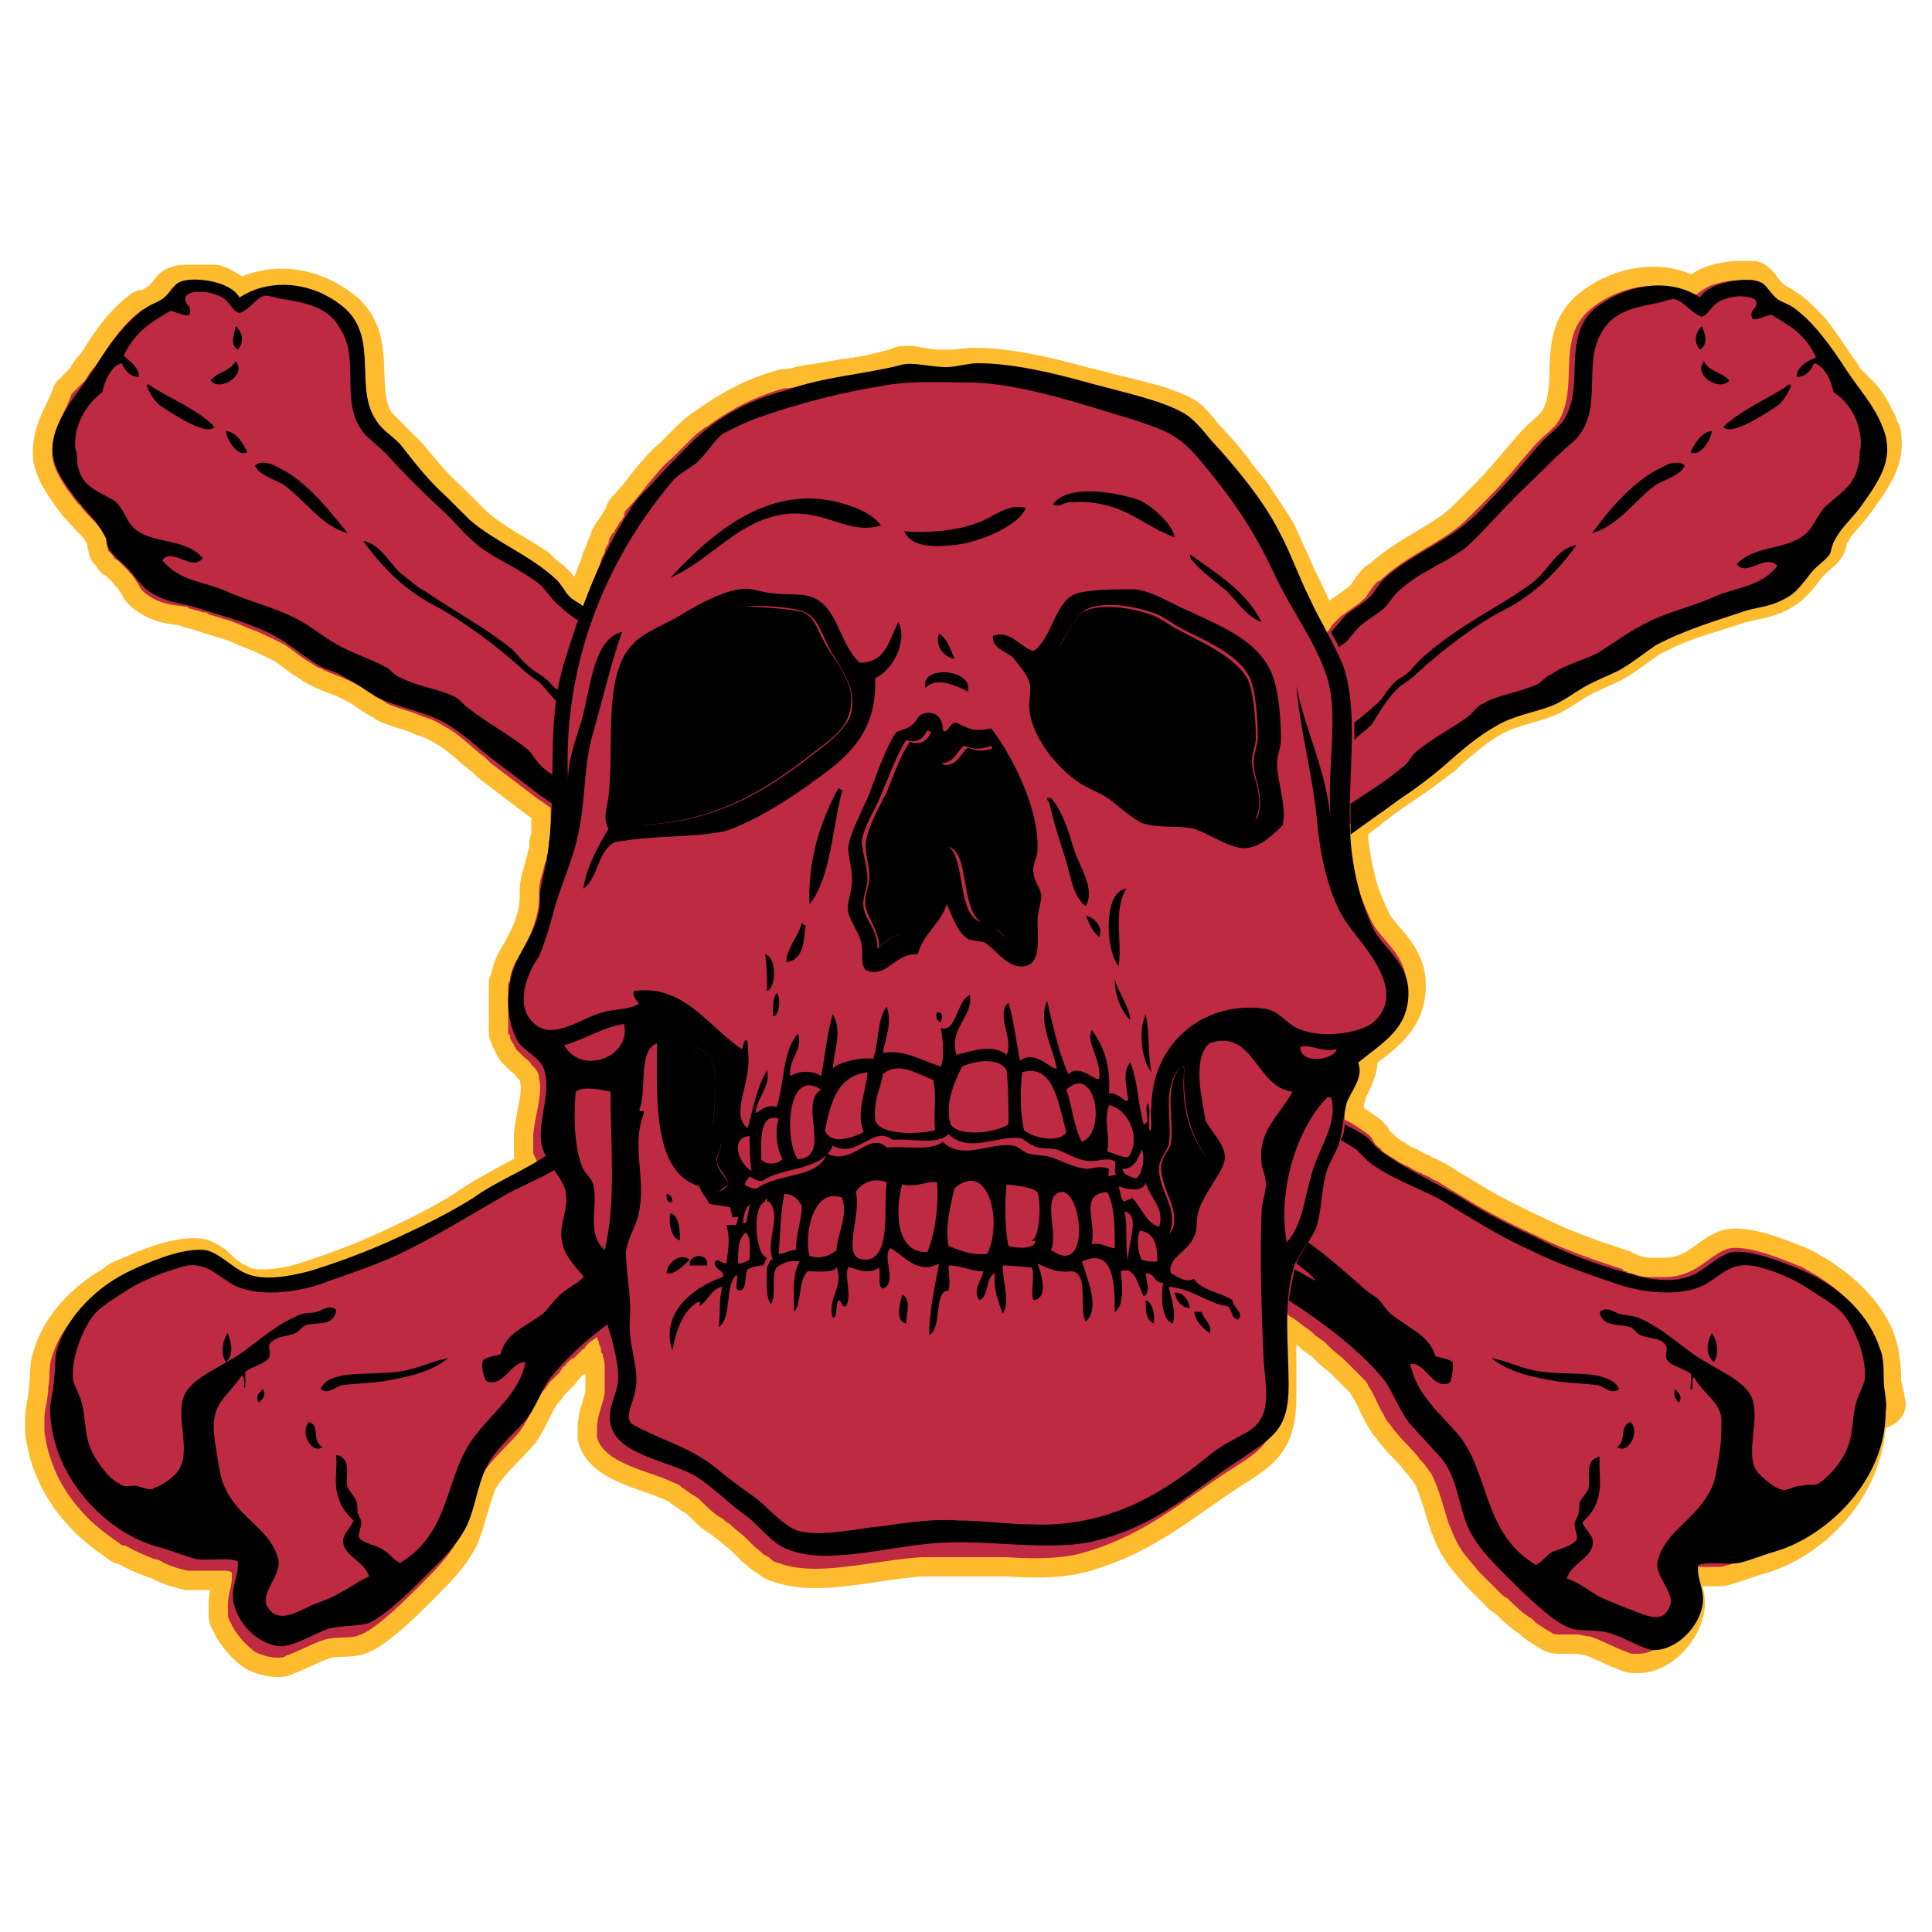 <?xml version="1.0" encoding="utf-8"?>
<!-- Generator: Adobe Illustrator 18.1.1, SVG Export Plug-In . SVG Version: 6.00 Build 0)  -->
<!DOCTYPE svg PUBLIC "-//W3C//DTD SVG 1.1//EN" "http://www.w3.org/Graphics/SVG/1.1/DTD/svg11.dtd">
<svg version="1.1" xmlns="http://www.w3.org/2000/svg" xmlns:xlink="http://www.w3.org/1999/xlink" x="0px" y="0px"
	 viewBox="0 0 100 100" enable-background="new 0 0 100 100" xml:space="preserve">
<g id="AREA_3">
	<path fill="none" stroke="#FDBB2D" stroke-width="2" stroke-linecap="round" stroke-linejoin="round" stroke-miterlimit="10" d="
		M97.6,72.6c0-0.3-0.1-0.6-0.2-1c0-0.1,0-0.2,0-0.2c0-0.3,0-0.7-0.1-1.1c0-0.2,0-0.3-0.1-0.5c0,0,0-0.1,0-0.1
		c-0.4-1.4-1.6-2.7-3.2-3.7c-0.2-0.1-0.5-0.3-0.7-0.4c-1.2-0.5-2.7-1.1-3.7-1c-0.7,0.1-1.4,0.9-2.1,1.2c-0.4,0.2-0.9,0.3-1.3,0.3
		c-0.2,0-0.3,0-0.5,0c-0.1,0-0.2,0-0.4,0c-0.3,0-0.6-0.1-0.9-0.2c-0.1,0-0.2,0-0.2-0.1c-0.1,0-0.2,0-0.2-0.1
		c-1.2-0.4-2.8-0.9-4.4-1.7c-1.3-0.6-2.7-1.3-3.8-2c-0.3-0.2-0.7-0.4-1-0.6c-0.1-0.1-0.2-0.1-0.3-0.2c-0.1-0.1-0.3-0.1-0.4-0.2
		c-0.1-0.1-0.2-0.1-0.4-0.2c-0.1,0-0.1-0.1-0.2-0.1c-0.3-0.1-0.5-0.3-0.8-0.4c-0.2-0.1-0.4-0.2-0.5-0.3c-0.2-0.1-0.3-0.2-0.5-0.3
		c-0.1-0.1-0.2-0.1-0.2-0.2c0,0-0.1-0.1-0.1-0.1c-0.2-0.1-0.3-0.3-0.4-0.5c-0.1-0.1-0.1-0.1-0.2-0.2c-0.3-0.2-0.7-0.5-1.1-0.7
		c0,0-0.1,0-0.1-0.1c0-0.1,0-0.2,0-0.3c0-0.1,0-0.2,0-0.3c0,0,0,0,0,0c0,0,0,0,0-0.1c0-0.1,0-0.1,0-0.2c0-0.1,0-0.2,0.1-0.3
		c0,0,0-0.1,0-0.1c0.2-0.5,0.6-1.1,0.6-1.7c0-0.1,0-0.2-0.1-0.3c1.2-1,2.6-1.7,2.6-3.6c0-1.6-1.3-2.3-1.8-3.3
		c-0.2-0.4-0.4-0.9-0.6-1.4c-0.3-1-0.5-2-0.6-3c0-0.1,0-0.2,0-0.3c0-0.1,0-0.2,0-0.3c0,0,0,0,0,0c0,0,0,0,0,0l0,0l0,0c0,0,0,0,0,0
		c0.3-0.2,0.5-0.4,0.8-0.6c0.1-0.1,0.2-0.1,0.2-0.2c0.3-0.2,0.6-0.4,0.8-0.6c0,0,0,0,0,0c0,0,0,0,0,0c0.2-0.1,0.4-0.3,0.6-0.4
		c0.4-0.3,0.9-0.6,1.3-0.9c0.4-0.3,0.8-0.6,1.2-0.9c0.1-0.1,0.2-0.2,0.3-0.3c0.7-0.6,1.4-1.2,2.1-1.6c1-0.6,2-0.7,3-1.1
		c0.7-0.3,1.4-0.9,2.1-1.2c0.4-0.2,0.9-0.4,1.3-0.6c0.7-0.4,1.3-0.9,1.9-1.3c0.2-0.1,0.4-0.2,0.6-0.3c1.4-0.7,2.8-1,4.2-1.5
		c0,0,0.1,0,0.1,0c0.7-0.2,1.4-0.2,2.2-0.8c0.3-0.2,0.7-0.7,1-1.1c0.3-0.4,0.8-0.7,1-1c0.1-0.2,0.1-0.4,0.2-0.6
		c0-0.1,0.1-0.1,0.1-0.2c0-0.1,0.1-0.1,0.1-0.2c0.4-0.5,0.9-1,1.3-1.6c0.8-1.1,1.4-2,1.2-3.2c0-0.1,0-0.1-0.1-0.2
		c0-0.1-0.1-0.2-0.1-0.3c0-0.1,0-0.1-0.1-0.2c-0.2-0.5-0.5-1-0.9-1.4c-0.1-0.1-0.2-0.2-0.3-0.3c-0.1-0.1-0.2-0.2-0.3-0.3
		c-0.2-0.2-0.3-0.5-0.5-0.7c-0.1-0.1-0.1-0.2-0.2-0.3c-0.4-0.6-0.8-1.2-1.2-1.7c-0.1-0.1-0.2-0.2-0.3-0.3c0,0,0,0,0,0
		c-0.3-0.3-0.6-0.6-0.9-0.8c-0.1,0-0.1-0.1-0.2-0.1c0,0-0.1,0-0.1-0.1c-0.2-0.1-0.4-0.2-0.5-0.3c-0.1,0-0.2-0.1-0.2-0.2
		c-0.1-0.1-0.1-0.1-0.2-0.2c0,0-0.1-0.1-0.1-0.1c-0.1-0.1-0.1-0.1-0.1-0.2c0,0-0.1-0.1-0.1-0.1c-0.1-0.1-0.2-0.2-0.3-0.2
		c0,0,0,0,0,0c0,0,0,0,0,0c0,0-0.1,0-0.1,0c-0.1,0-0.1,0-0.2,0c0,0,0,0,0,0c-0.1,0-0.2,0-0.3,0c0,0,0,0,0,0c-0.5,0-1.1,0.1-1.6,0.3
		c-0.4,0.2-0.7,0.4-0.8,0.6c-0.2-0.1-0.4-0.2-0.6-0.3c-1.4-0.6-3.4-0.3-4.9,1c-1.7,1.6-0.4,4-1.6,5.8c-0.3,0.4-0.9,0.8-1.3,1.3
		c-0.7,0.8-1.4,1.7-2.3,2.6c-0.2,0.2-0.4,0.4-0.6,0.6c-0.2,0.2-0.4,0.4-0.6,0.6c-1.2,1.1-2.9,1.7-4.2,2.9c-0.1,0.1-0.2,0.2-0.3,0.2
		c-0.3,0.3-0.4,0.5-0.6,0.8c0,0-0.1,0.1-0.1,0.1c-0.3,0.3-0.8,0.6-1.2,0.9c0,0,0,0,0,0c0,0-0.1,0.1-0.1,0.1l0,0l0,0c0,0,0,0,0,0
		c0,0,0,0,0,0c0,0,0,0,0,0c-0.1,0.1-0.2,0.2-0.3,0.3c0,0,0,0,0,0c0,0-0.1,0.1-0.1,0.1c0,0,0,0,0,0c0,0.1-0.1,0.1-0.1,0.2
		c0,0,0,0,0,0c0,0,0,0-0.1,0.1c0,0,0,0,0,0.1c0,0-0.1,0.1-0.1,0.1c0,0,0,0,0,0l0,0c-0.2-0.5-0.5-0.9-0.7-1.4
		c-0.1-0.1-0.1-0.3-0.2-0.4c-0.2-0.5-0.5-1-0.7-1.5c-0.3-0.7-0.6-1.3-0.9-2c-0.3-0.5-0.7-1.1-1.1-1.7c-0.3-0.5-0.7-0.9-1-1.3
		c-0.1-0.1-0.2-0.2-0.2-0.3c-0.2-0.2-0.3-0.4-0.5-0.6c-0.2-0.3-0.5-0.5-0.7-0.8c-0.1-0.1-0.1-0.1-0.2-0.2c-0.2-0.2-0.3-0.4-0.5-0.6
		c-0.2-0.2-0.4-0.5-0.7-0.6c-0.3-0.2-0.7-0.3-1.2-0.5c-0.1,0-0.2-0.1-0.4-0.1c-0.2-0.1-0.4-0.1-0.7-0.2c-0.4-0.1-0.8-0.2-1.2-0.3
		c-0.5-0.1-1.1-0.3-1.6-0.4c-1.8-0.5-3.9-1-5.7-1c-0.4,0-0.8,0.1-1.2,0.1c-0.1,0-0.3,0-0.4,0c-0.3,0-0.6,0-1-0.1c0,0,0,0,0,0
		c-0.3,0-0.5-0.1-0.7-0.1c-0.1,0-0.1,0-0.1,0c-0.2,0-0.4,0-0.5,0.1c-0.7,0.2-1.5,0.4-2.2,0.5c-0.9,0.1-1.7,0.3-2.6,0.4
		c-0.4,0.1-0.7,0.2-1.1,0.2c-1.5,0.4-2.8,1.1-3.9,1.9c-0.1,0.1-0.2,0.1-0.3,0.2c-0.3,0.2-0.5,0.4-0.7,0.6c-0.2,0.2-0.3,0.3-0.5,0.5
		c-0.1,0.1-0.2,0.2-0.3,0.3c0,0-0.1,0.1-0.1,0.1c-0.5,0.4-0.8,0.8-1.3,1.4c-0.3,0.4-0.7,0.9-1,1.2c-0.1,0.1-0.2,0.2-0.2,0.4
		c0,0.1-0.1,0.1-0.1,0.2l0,0l0,0c0,0-0.1,0.1-0.1,0.1l0,0l0,0c-0.1,0.2-0.2,0.3-0.3,0.5c0,0,0,0.1-0.1,0.1l0,0c0,0,0,0,0,0
		c-0.1,0.2-0.2,0.3-0.2,0.5l0,0c-0.1,0.2-0.2,0.3-0.2,0.5c0,0,0,0,0,0c-0.1,0.2-0.2,0.3-0.2,0.5c0,0,0,0,0,0
		c-0.1,0.2-0.1,0.3-0.2,0.5c0,0,0,0,0,0c-0.1,0.2-0.1,0.3-0.2,0.5c0,0,0,0,0,0c-0.1,0.2-0.1,0.3-0.2,0.5c0,0,0,0,0,0
		c-0.1,0.2-0.1,0.3-0.2,0.5c0,0,0,0,0,0c-0.1,0.2-0.1,0.3-0.2,0.5c-0.1-0.1-0.2-0.1-0.3-0.2c0,0-0.1,0-0.1-0.1c0,0,0,0,0,0
		c0,0,0,0,0,0c-0.1,0-0.1-0.1-0.2-0.1c-0.1,0-0.1-0.1-0.1-0.1c-0.1-0.1-0.1-0.1-0.2-0.2c0,0-0.1-0.1-0.1-0.1
		c-0.1-0.2-0.2-0.4-0.4-0.6c-0.2-0.2-0.5-0.4-0.7-0.6c-0.1-0.1-0.1-0.1-0.2-0.2c-0.1-0.1-0.2-0.1-0.3-0.2c-1.1-0.7-2.3-1.3-3.2-2.2
		c-0.4-0.4-0.8-0.8-1.2-1.2c0,0,0,0,0,0c0,0,0,0,0,0c-0.8-0.7-1.4-1.5-2-2.2c-0.1-0.1-0.2-0.2-0.3-0.3c-0.2-0.2-0.4-0.4-0.7-0.7
		c-0.2-0.2-0.4-0.4-0.6-0.6c-1.2-1.7,0.1-4.2-1.6-5.8c-1.5-1.3-3.4-1.6-4.9-1c-0.2,0.1-0.4,0.2-0.6,0.3c0-0.1-0.1-0.2-0.2-0.2
		c-0.2-0.2-0.5-0.3-0.8-0.5c-0.1,0-0.2-0.1-0.3-0.1c-0.1,0-0.1,0-0.2,0c-0.1,0-0.1,0-0.2,0c-0.1,0-0.2,0-0.3,0c-0.2,0-0.4,0-0.6,0h0
		c-0.3,0-0.5,0-0.7,0.1c-0.3,0.1-0.4,0.5-0.8,0.8c-0.1,0.1-0.2,0.1-0.3,0.2c-0.2,0.1-0.4,0.2-0.6,0.3C7.5,16,7.4,16,7.4,16
		c-0.7,0.5-1.3,1.2-1.9,2.1c-0.2,0.3-0.4,0.7-0.7,1c-0.2,0.2-0.3,0.5-0.5,0.7c-0.1,0.1-0.2,0.2-0.3,0.3c-0.1,0.1-0.2,0.2-0.3,0.3
		C3.5,21,3.2,21.5,3,22c-0.2,0.5-0.3,1-0.3,1.4c0,0.1,0,0.2,0,0.2c0.1,0.8,0.6,1.5,1.2,2.3C4,26,4,26.1,4.1,26.1
		c0.2,0.3,0.5,0.6,0.8,0.9c0.2,0.2,0.4,0.5,0.5,0.7c0.1,0.1,0.1,0.2,0.1,0.3c0,0.2,0.1,0.4,0.1,0.5c0,0,0.1,0.1,0.1,0.1
		c0.1,0.1,0.2,0.2,0.2,0.3C6,28.9,6,29,6.1,29c0.1,0.1,0.3,0.3,0.4,0.4c0,0,0.1,0.1,0.1,0.1c0.1,0.1,0.1,0.2,0.2,0.2
		C7,30,7.2,30.3,7.3,30.5c0.1,0.1,0.2,0.2,0.2,0.2c0.8,0.6,1.4,0.6,2.1,0.7c0.1,0,0.1,0,0.2,0.1c0.1,0,0.3,0.1,0.4,0.1
		c0.1,0,0.2,0.1,0.4,0.1c0.1,0,0.1,0,0.2,0.1c0.7,0.2,1.4,0.4,2,0.7c0.6,0.2,1.2,0.5,1.8,0.8c0.4,0.2,0.8,0.6,1.3,0.9
		c0.2,0.1,0.4,0.3,0.7,0.4c0.1,0,0.1,0.1,0.2,0.1c0.4,0.2,0.8,0.3,1.2,0.5c0.2,0.1,0.4,0.2,0.6,0.3c0.3,0.2,0.6,0.4,0.9,0.6
		c0.2,0.1,0.4,0.2,0.5,0.3c0.6,0.3,1.3,0.4,1.9,0.7c0.4,0.1,0.8,0.3,1.1,0.5c0.8,0.4,1.4,1.1,2.1,1.6c0.1,0.1,0.2,0.2,0.3,0.3
		c0.8,0.6,1.7,1.3,2.5,1.9c0.2,0.1,0.4,0.3,0.6,0.4c0,0.2,0,0.4,0,0.5c0,0,0,0.1,0,0.1c0,0.2,0,0.4,0,0.5c0,0,0,0.1,0,0.1
		c0,0.2,0,0.4-0.1,0.6c0,0,0,0,0,0.1c0,0.2,0,0.4-0.1,0.6c0,0,0,0,0,0c0,0,0,0,0,0c0,0.1,0,0.2-0.1,0.4c-0.1,0.5-0.3,0.9-0.3,1.4
		c0,0.3,0,0.8-0.1,1.2c-0.2,0.9-0.6,1.6-1,2.3c-0.2,0.3-0.3,0.6-0.4,1c0,0.1,0,0.2-0.1,0.3c0,0,0,0,0,0.1c0,0.1,0,0.2,0,0.3l0,0
		c0,0.1,0,0.2,0,0.3c0,0,0,0,0,0.1c0,0.1,0,0.2,0,0.3l0,0c0,0,0,0,0,0c0,0.1,0,0.2,0,0.2c0,0,0,0.1,0,0.1c0,0.1,0,0.1,0,0.2
		c0,0,0,0.1,0,0.1c0,0,0,0.1,0,0.1c0,0,0,0.1,0,0.1c0,0,0,0.1,0,0.1c0,0,0,0.1,0,0.1c0,0,0,0.1,0,0.1c0,0,0,0.1,0,0.1
		c0,0,0,0.1,0,0.1c0,0,0,0.1,0,0.1c0,0.1,0,0.1,0.1,0.2c0,0,0,0.1,0,0.1c0,0.1,0.1,0.2,0.1,0.2c0,0,0,0,0,0c0,0.1,0.1,0.1,0.1,0.2
		c0,0.1,0.1,0.1,0.1,0.2c0.1,0.1,0.1,0.1,0.2,0.2c0,0,0,0,0,0c0.1,0.1,0.1,0.1,0.2,0.2c0,0,0,0,0,0c0.1,0.1,0.3,0.2,0.4,0.4
		c0,0,0,0,0,0c0.2,0.2,0.4,0.4,0.4,0.7c0.2,0.8-0.2,1.9-0.3,2.9c0,0.2,0,0.4,0,0.7c0,0.1,0,0.1,0,0.2c0,0,0,0,0,0.1c0,0,0,0,0,0l0,0
		l0,0c0.1,0.2,0.2,0.4,0.3,0.7l0,0c-1.2,0.7-2.7,1.4-3.8,2.2c-1.1,0.7-2.5,1.4-3.8,2c-1.7,0.8-3.4,1.4-4.7,1.8
		c-0.7,0.2-1.4,0.3-2,0.3c-0.1,0-0.1,0-0.2,0c-0.4,0-0.8-0.1-1.1-0.3c-0.3-0.1-0.5-0.3-0.8-0.5c-0.1-0.1-0.2-0.2-0.3-0.3
		c0,0-0.1,0-0.1-0.1c-0.1-0.1-0.2-0.1-0.3-0.2c-0.2-0.1-0.4-0.2-0.5-0.2c-1-0.1-2.4,0.4-3.7,1c-0.3,0.1-0.5,0.2-0.7,0.4
		c-1.6,0.9-2.8,2.3-3.2,3.7c-0.2,0.5-0.1,1.1-0.2,1.6c0,0.6-0.2,1.1-0.2,1.6c0,0.2,0,0.4,0,0.7c0.2,1.6,0.9,3,1.9,4.1
		c0.6,0.7,1.3,1.2,2,1.7c0.1,0.1,0.2,0.1,0.3,0.1c0.5,0.3,1,0.5,1.5,0.7c0.2,0,0.3,0.1,0.5,0.2c0.4,0.2,0.8,0.3,1.2,0.4
		c0.1,0,0.1,0,0.2,0c0.1,0,0.2,0,0.3,0c0,0,0.1,0,0.1,0c0.4,0,0.9,0,1.3,0c0.1,0,0.3,0,0.4,0.1c0,0.1,0,0.2,0,0.3
		c0,0.4-0.2,0.8-0.2,1.3c0,0.2,0,0.4,0,0.6c0,0.2,0.1,0.3,0.2,0.5c0,0.1,0.1,0.1,0.1,0.2c0.3,0.5,0.7,0.9,1.1,1.2
		c0.4,0.2,0.8,0.3,1.2,0.3c0.1,0,0.3,0,0.4-0.1c0.6-0.2,1.3-0.6,1.9-0.8c0.6-0.2,1.2-0.1,1.7-0.2c0.1,0,0.2-0.1,0.3-0.1
		c0.9-0.4,2.3-1.8,3-2.5c0.9-0.9,1.5-1.5,2-2.4c0-0.1,0.1-0.1,0.1-0.2c0.4-1,0.6-2.1,1-3c0.1-0.1,0.2-0.3,0.3-0.4
		c0.5-0.7,1.2-1.3,1.8-2c0.5-0.7,0.8-1.6,1.2-2.1c0.1-0.1,0.2-0.2,0.3-0.4c0.1-0.1,0.1-0.1,0.2-0.2c0.1-0.1,0.1-0.1,0.2-0.2
		c0.1-0.1,0.1-0.1,0.2-0.2c0-0.1,0.1-0.1,0.1-0.2c0.1-0.1,0.2-0.1,0.2-0.2c0,0,0.1-0.1,0.1-0.1c0.1-0.1,0.2-0.2,0.3-0.2c0,0,0,0,0,0
		c0,0,0.1-0.1,0.1-0.1c0.1-0.1,0.2-0.2,0.3-0.3c0,0,0,0,0,0c0,0,0,0,0,0c0.1-0.1,0.2-0.1,0.2-0.2c0.1-0.1,0.1-0.1,0.2-0.2
		c0.1-0.1,0.3-0.2,0.4-0.3c0,0.1,0.1,0.2,0.1,0.3c0,0,0,0,0,0c0,0,0,0,0,0c0,0.1,0.1,0.2,0.1,0.3c0,0,0,0,0,0c0,0,0,0,0,0
		c0,0.1,0,0.2,0.1,0.3c0,0,0,0,0,0.1c0.1,0.2,0.1,0.5,0.1,0.7c0,0,0,0.1,0,0.1c0,0.1,0,0.1,0,0.2c0,0,0,0,0,0.1c0,0,0,0.1,0,0.1
		c0,0.1,0,0.1,0,0.2c0,0,0,0,0,0c0,0,0,0,0,0.1l0,0c0,0.1,0,0.2,0,0.3c0,0,0,0.1,0,0.1c-0.1,0.6-0.4,1.2-0.4,1.8c0,0.1,0,0.3,0,0.4
		c0,0,0,0.1,0,0.1c0.4,1.4,2.7,1.7,4.1,2.4c0.1,0,0.2,0.1,0.3,0.2c0.2,0.1,0.4,0.3,0.6,0.4c0.2,0.1,0.3,0.2,0.5,0.4
		c0.3,0.3,0.6,0.6,1,0.8c0.1,0.1,0.2,0.2,0.4,0.3c0,0,0,0,0.1,0.1c0.2,0.2,0.5,0.4,0.7,0.6c0.1,0.1,0.1,0.1,0.2,0.2
		c0.1,0.1,0.2,0.2,0.3,0.3c0.2,0.1,0.3,0.3,0.5,0.4c0.1,0,0.1,0.1,0.2,0.1c0,0,0.1,0.1,0.1,0.1c0.1,0.1,0.3,0.2,0.4,0.2
		c0.5,0.2,1.2,0.3,1.9,0.3c1.7,0,3.8-0.5,5.5-0.6c0.4,0,0.8,0,1.1,0c0.6,0,1.2,0,1.7,0c0.2,0,0.4,0,0.5,0c0,0,0,0,0,0
		c0.3,0,0.6,0,0.8,0c0.1,0,0.2,0,0.3,0c1.5,0.1,3,0.1,4.2-0.3c3-0.9,4.9-2.6,7.2-4.1c1.7-1.1,2.6-1.5,2.6-3.9c0-0.2,0-0.3,0-0.5
		c0-0.1,0-0.1,0-0.2c0-0.1,0-0.1,0-0.2c0-0.6,0-1.3,0-1.9c0,0,0-0.1,0-0.1c0-0.1,0-0.3,0-0.4c0-0.1,0-0.1,0-0.2c0-0.1,0-0.3,0-0.4
		c0-0.1,0-0.1,0-0.2c0-0.2,0-0.4,0-0.5c0,0,0,0,0,0c0,0,0,0,0,0c0,0,0,0,0,0c0.2,0.1,0.3,0.2,0.5,0.3c0,0,0.1,0,0.1,0.1
		c0.4,0.2,0.7,0.5,1,0.7c0,0,0,0,0,0c0.2,0.1,0.3,0.3,0.5,0.4c0.1,0.1,0.3,0.2,0.4,0.3c0,0,0,0,0,0c0.1,0.1,0.2,0.2,0.3,0.3
		c0,0,0,0,0,0c0.2,0.2,0.5,0.4,0.7,0.6c0,0,0,0,0,0c0.1,0.1,0.2,0.2,0.3,0.3c0,0,0.1,0.1,0.1,0.1c0.1,0.1,0.1,0.1,0.2,0.2
		c0,0,0.1,0.1,0.1,0.1c0.1,0.1,0.1,0.1,0.2,0.2c0,0,0.1,0.1,0.1,0.1c0.1,0.1,0.2,0.2,0.2,0.3c0,0,0,0,0,0c0.3,0.4,0.5,1,0.8,1.5
		c0.1,0.2,0.2,0.4,0.4,0.6c0.4,0.6,1,1.1,1.4,1.6c0.1,0.2,0.3,0.3,0.4,0.5c0.1,0.1,0.2,0.3,0.3,0.4c0.4,0.8,0.6,1.7,0.9,2.6
		c0.1,0.2,0.2,0.5,0.3,0.7c0.3,0.7,0.8,1.2,1.3,1.8c0.2,0.2,0.4,0.4,0.6,0.6c0.1,0.1,0.3,0.3,0.5,0.5c0.1,0.1,0.2,0.2,0.3,0.2
		c0.4,0.4,0.8,0.8,1.3,1.1c0.1,0.1,0.1,0.1,0.2,0.2c0.3,0.2,0.6,0.4,0.8,0.5c0.1,0.1,0.3,0.1,0.5,0.1c0.1,0,0.2,0,0.2,0
		c0.1,0,0.3,0,0.4,0c0.1,0,0.2,0,0.2,0c0,0,0,0,0,0c0.2,0,0.5,0.1,0.7,0.1c0.6,0.2,1.3,0.6,1.9,0.8c0.2,0.1,0.3,0.1,0.4,0.1
		c0.1,0,0.1,0,0.2,0c1,0,2.1-1,2.4-2.2c0.2-0.9-0.3-1.4-0.2-2.2c0.1,0,0.3-0.1,0.4-0.1c0.3,0,0.6,0,0.9,0c0,0,0,0,0,0
		c0.3,0,0.5,0,0.8,0c0.5-0.1,1.2-0.4,1.9-0.6c2.6-0.7,5.3-3.3,5.6-6.6c0-0.2,0-0.4,0-0.7C97.7,72.9,97.7,72.7,97.6,72.6z"/>
</g>
<g id="AREA_2">
	<path fill="#BF2A43" d="M97.6,72.6c0-0.3-0.1-0.6-0.2-1c0-0.1,0-0.2,0-0.2c0-0.3,0-0.7-0.1-1.1c0-0.2,0-0.3-0.1-0.5
		c0,0,0-0.1,0-0.1c-0.4-1.4-1.6-2.7-3.2-3.7c-0.2-0.1-0.5-0.3-0.7-0.4c-1.2-0.5-2.7-1.1-3.7-1c-0.7,0.1-1.4,0.9-2.1,1.2
		c-0.4,0.2-0.9,0.3-1.3,0.3c-0.2,0-0.3,0-0.5,0c-0.1,0-0.2,0-0.4,0c-0.3,0-0.6-0.1-0.9-0.2c-0.1,0-0.2,0-0.2-0.1
		c-0.1,0-0.2,0-0.2-0.1c-1.2-0.4-2.8-0.9-4.4-1.7c-1.3-0.6-2.7-1.3-3.8-2c-0.3-0.2-0.7-0.4-1-0.6c-0.1-0.1-0.2-0.1-0.3-0.2
		c-0.1-0.1-0.3-0.1-0.4-0.2c-0.1-0.1-0.2-0.1-0.4-0.2c-0.1,0-0.1-0.1-0.2-0.1c-0.3-0.1-0.5-0.3-0.8-0.4c-0.2-0.1-0.4-0.2-0.5-0.3
		c-0.2-0.1-0.3-0.2-0.5-0.3c-0.1-0.1-0.2-0.1-0.2-0.2c0,0-0.1-0.1-0.1-0.1c-0.2-0.1-0.3-0.3-0.4-0.5c-0.1-0.1-0.1-0.1-0.2-0.2
		c-0.3-0.2-0.7-0.5-1.1-0.7c0,0-0.1,0-0.1-0.1c0-0.1,0-0.2,0-0.3c0-0.1,0-0.2,0-0.3c0,0,0,0,0,0c0,0,0,0,0-0.1c0-0.1,0-0.1,0-0.2
		c0-0.1,0-0.2,0.1-0.3c0,0,0-0.1,0-0.1c0.2-0.5,0.6-1.1,0.6-1.7c0-0.1,0-0.2-0.1-0.3c1.2-1,2.6-1.7,2.6-3.6c0-1.6-1.3-2.3-1.8-3.3
		c-0.2-0.4-0.4-0.9-0.6-1.4c-0.3-1-0.5-2-0.6-3c0-0.1,0-0.2,0-0.3c0-0.1,0-0.2,0-0.3c0,0,0,0,0,0c0,0,0,0,0,0l0,0l0,0c0,0,0,0,0,0
		c0.3-0.2,0.5-0.4,0.8-0.6c0.1-0.1,0.2-0.1,0.2-0.2c0.3-0.2,0.6-0.4,0.8-0.6c0,0,0,0,0,0c0,0,0,0,0,0c0.2-0.1,0.4-0.3,0.6-0.4
		c0.4-0.3,0.9-0.6,1.3-0.9c0.4-0.3,0.8-0.6,1.2-0.9c0.1-0.1,0.2-0.2,0.3-0.3c0.7-0.6,1.4-1.2,2.1-1.6c1-0.6,2-0.7,3-1.1
		c0.7-0.3,1.4-0.9,2.1-1.2c0.4-0.2,0.9-0.4,1.3-0.6c0.7-0.4,1.3-0.9,1.9-1.3c0.2-0.1,0.4-0.2,0.6-0.3c1.4-0.7,2.8-1,4.2-1.5
		c0,0,0.1,0,0.1,0c0.7-0.2,1.4-0.2,2.2-0.8c0.3-0.2,0.7-0.7,1-1.1c0.3-0.4,0.8-0.7,1-1c0.1-0.2,0.1-0.4,0.2-0.6
		c0-0.1,0.1-0.1,0.1-0.2c0-0.1,0.1-0.1,0.1-0.2c0.4-0.5,0.9-1,1.3-1.6c0.8-1.1,1.4-2,1.2-3.2c0-0.1,0-0.1-0.1-0.2
		c0-0.1-0.1-0.2-0.1-0.3c0-0.1,0-0.1-0.1-0.2c-0.2-0.5-0.5-1-0.9-1.4c-0.1-0.1-0.2-0.2-0.3-0.3c-0.1-0.1-0.2-0.2-0.3-0.3
		c-0.2-0.2-0.3-0.5-0.5-0.7c-0.1-0.1-0.1-0.2-0.2-0.3c-0.4-0.6-0.8-1.2-1.2-1.7c-0.1-0.1-0.2-0.2-0.3-0.3c0,0,0,0,0,0
		c-0.3-0.3-0.6-0.6-0.9-0.8c-0.1,0-0.1-0.1-0.2-0.1c0,0-0.1,0-0.1-0.1c-0.2-0.1-0.4-0.2-0.5-0.3c-0.1,0-0.2-0.1-0.2-0.2
		c-0.1-0.1-0.1-0.1-0.2-0.2c0,0-0.1-0.1-0.1-0.1c-0.1-0.1-0.1-0.1-0.1-0.2c0,0-0.1-0.1-0.1-0.1c-0.1-0.1-0.2-0.2-0.3-0.2
		c0,0,0,0,0,0c0,0,0,0,0,0c0,0-0.1,0-0.1,0c-0.1,0-0.1,0-0.2,0c0,0,0,0,0,0c-0.1,0-0.2,0-0.3,0c0,0,0,0,0,0c-0.5,0-1.1,0.1-1.6,0.3
		c-0.4,0.2-0.7,0.4-0.8,0.6c-0.2-0.1-0.4-0.2-0.6-0.3c-1.4-0.6-3.4-0.3-4.9,1c-1.7,1.6-0.4,4-1.6,5.8c-0.3,0.4-0.9,0.8-1.3,1.3
		c-0.7,0.8-1.4,1.7-2.3,2.6c-0.2,0.2-0.4,0.4-0.6,0.6c-0.2,0.2-0.4,0.4-0.6,0.6c-1.2,1.1-2.9,1.7-4.2,2.9c-0.1,0.1-0.2,0.2-0.3,0.2
		c-0.3,0.3-0.4,0.5-0.6,0.8c0,0-0.1,0.1-0.1,0.1c-0.3,0.3-0.8,0.6-1.2,0.9c0,0,0,0,0,0c0,0-0.1,0.1-0.1,0.1l0,0l0,0c0,0,0,0,0,0
		c0,0,0,0,0,0c0,0,0,0,0,0c-0.1,0.1-0.2,0.2-0.3,0.3c0,0,0,0,0,0c0,0-0.1,0.1-0.1,0.1c0,0,0,0,0,0c0,0.1-0.1,0.1-0.1,0.2
		c0,0,0,0,0,0c0,0,0,0-0.1,0.1c0,0,0,0,0,0.1c0,0-0.1,0.1-0.1,0.1c0,0,0,0,0,0l0,0c-0.2-0.5-0.5-0.9-0.7-1.4
		c-0.1-0.1-0.1-0.3-0.2-0.4c-0.2-0.5-0.5-1-0.7-1.5c-0.3-0.7-0.6-1.3-0.9-2c-0.3-0.5-0.7-1.1-1.1-1.7c-0.3-0.5-0.7-0.9-1-1.3
		c-0.1-0.1-0.2-0.2-0.2-0.3c-0.2-0.2-0.3-0.4-0.5-0.6c-0.2-0.3-0.5-0.5-0.7-0.8c-0.1-0.1-0.1-0.1-0.2-0.2c-0.2-0.2-0.3-0.4-0.5-0.6
		c-0.2-0.2-0.4-0.5-0.7-0.6c-0.3-0.2-0.7-0.3-1.2-0.5c-0.1,0-0.2-0.1-0.4-0.1c-0.2-0.1-0.4-0.1-0.7-0.2c-0.4-0.1-0.8-0.2-1.2-0.3
		c-0.5-0.1-1.1-0.3-1.6-0.4c-1.8-0.5-3.9-1-5.7-1c-0.4,0-0.8,0.1-1.2,0.1c-0.1,0-0.3,0-0.4,0c-0.3,0-0.6,0-1-0.1c0,0,0,0,0,0
		c-0.3,0-0.5-0.1-0.7-0.1c-0.1,0-0.1,0-0.1,0c-0.2,0-0.4,0-0.5,0.1c-0.7,0.2-1.5,0.4-2.2,0.5c-0.9,0.1-1.7,0.3-2.6,0.4
		c-0.4,0.1-0.7,0.2-1.1,0.2c-1.5,0.4-2.8,1.1-3.9,1.9c-0.1,0.1-0.2,0.1-0.3,0.2c-0.3,0.2-0.5,0.4-0.7,0.6c-0.2,0.2-0.3,0.3-0.5,0.5
		c-0.1,0.1-0.2,0.2-0.3,0.3c0,0-0.1,0.1-0.1,0.1c-0.5,0.4-0.8,0.8-1.3,1.4c-0.3,0.4-0.7,0.9-1,1.2c-0.1,0.1-0.2,0.2-0.2,0.4
		c0,0.1-0.1,0.1-0.1,0.2l0,0l0,0c0,0-0.1,0.1-0.1,0.1l0,0l0,0c-0.1,0.2-0.2,0.3-0.3,0.5c0,0,0,0.1-0.1,0.1l0,0c0,0,0,0,0,0
		c-0.1,0.2-0.2,0.3-0.2,0.5l0,0c-0.1,0.2-0.2,0.3-0.2,0.5c0,0,0,0,0,0c-0.1,0.2-0.2,0.3-0.2,0.5c0,0,0,0,0,0
		c-0.1,0.2-0.1,0.3-0.2,0.5c0,0,0,0,0,0c-0.1,0.2-0.1,0.3-0.2,0.5c0,0,0,0,0,0c-0.1,0.2-0.1,0.3-0.2,0.5c0,0,0,0,0,0
		c-0.1,0.2-0.1,0.3-0.2,0.5c0,0,0,0,0,0c-0.1,0.2-0.1,0.3-0.2,0.5c-0.1-0.1-0.2-0.1-0.3-0.2c0,0-0.1,0-0.1-0.1c0,0,0,0,0,0
		c0,0,0,0,0,0c-0.1,0-0.1-0.1-0.2-0.1c-0.1,0-0.1-0.1-0.1-0.1c-0.1-0.1-0.1-0.1-0.2-0.2c0,0-0.1-0.1-0.1-0.1
		c-0.1-0.2-0.2-0.4-0.4-0.6c-0.2-0.2-0.5-0.4-0.7-0.6c-0.1-0.1-0.1-0.1-0.2-0.2c-0.1-0.1-0.2-0.1-0.3-0.2c-1.1-0.7-2.3-1.3-3.2-2.2
		c-0.4-0.4-0.8-0.8-1.2-1.2c0,0,0,0,0,0c0,0,0,0,0,0c-0.8-0.7-1.4-1.5-2-2.2c-0.1-0.1-0.2-0.2-0.3-0.3c-0.2-0.2-0.4-0.4-0.7-0.7
		c-0.2-0.2-0.4-0.4-0.6-0.6c-1.2-1.7,0.1-4.2-1.6-5.8c-1.5-1.3-3.4-1.6-4.9-1c-0.2,0.1-0.4,0.2-0.6,0.3c0-0.1-0.1-0.2-0.2-0.2
		c-0.2-0.2-0.5-0.3-0.8-0.5c-0.1,0-0.2-0.1-0.3-0.1c-0.1,0-0.1,0-0.2,0c-0.1,0-0.1,0-0.2,0c-0.1,0-0.2,0-0.3,0c-0.2,0-0.4,0-0.6,0h0
		c-0.3,0-0.5,0-0.7,0.1c-0.3,0.1-0.4,0.5-0.8,0.8c-0.1,0.1-0.2,0.1-0.3,0.2c-0.2,0.1-0.4,0.2-0.6,0.3C7.5,16,7.4,16,7.4,16
		c-0.7,0.5-1.3,1.2-1.9,2.1c-0.2,0.3-0.4,0.7-0.7,1c-0.2,0.2-0.3,0.5-0.5,0.7c-0.1,0.1-0.2,0.2-0.3,0.3c-0.1,0.1-0.2,0.2-0.3,0.3
		C3.5,21,3.2,21.5,3,22c-0.2,0.5-0.3,1-0.3,1.4c0,0.1,0,0.2,0,0.2c0.1,0.8,0.6,1.5,1.2,2.3C4,26,4,26.1,4.1,26.1
		c0.2,0.3,0.5,0.6,0.8,0.9c0.2,0.2,0.4,0.5,0.5,0.7c0.1,0.1,0.1,0.2,0.1,0.3c0,0.2,0.1,0.4,0.1,0.5c0,0,0.1,0.1,0.1,0.1
		c0.1,0.1,0.2,0.2,0.2,0.3C6,28.9,6,29,6.1,29c0.1,0.1,0.3,0.3,0.4,0.4c0,0,0.1,0.1,0.1,0.1c0.1,0.1,0.1,0.2,0.2,0.2
		C7,30,7.2,30.3,7.3,30.5c0.1,0.1,0.2,0.2,0.2,0.2c0.8,0.6,1.4,0.6,2.1,0.7c0.1,0,0.1,0,0.2,0.1c0.1,0,0.3,0.1,0.4,0.1
		c0.1,0,0.2,0.1,0.4,0.1c0.1,0,0.1,0,0.2,0.1c0.7,0.2,1.4,0.4,2,0.7c0.6,0.2,1.2,0.5,1.8,0.8c0.4,0.2,0.8,0.6,1.3,0.9
		c0.2,0.1,0.4,0.3,0.7,0.4c0.1,0,0.1,0.1,0.2,0.1c0.4,0.2,0.8,0.3,1.2,0.5c0.2,0.1,0.4,0.2,0.6,0.3c0.3,0.2,0.6,0.4,0.9,0.6
		c0.2,0.1,0.4,0.2,0.5,0.3c0.6,0.3,1.3,0.4,1.9,0.7c0.4,0.1,0.8,0.3,1.1,0.5c0.8,0.4,1.4,1.1,2.1,1.6c0.1,0.1,0.2,0.2,0.3,0.3
		c0.8,0.6,1.7,1.3,2.5,1.9c0.2,0.1,0.4,0.3,0.6,0.4c0,0.2,0,0.4,0,0.5c0,0,0,0.1,0,0.1c0,0.2,0,0.4,0,0.5c0,0,0,0.1,0,0.1
		c0,0.2,0,0.4-0.1,0.6c0,0,0,0,0,0.1c0,0.2,0,0.4-0.1,0.6c0,0,0,0,0,0c0,0,0,0,0,0c0,0.1,0,0.2-0.1,0.4c-0.1,0.5-0.3,0.9-0.3,1.4
		c0,0.3,0,0.8-0.1,1.2c-0.2,0.9-0.6,1.6-1,2.3c-0.2,0.3-0.3,0.6-0.4,1c0,0.1,0,0.2-0.1,0.3c0,0,0,0,0,0.1c0,0.1,0,0.2,0,0.3l0,0
		c0,0.1,0,0.2,0,0.3c0,0,0,0,0,0.1c0,0.1,0,0.2,0,0.3l0,0c0,0,0,0,0,0c0,0.1,0,0.2,0,0.2c0,0,0,0.1,0,0.1c0,0.1,0,0.1,0,0.2
		c0,0,0,0.1,0,0.1c0,0,0,0.1,0,0.1c0,0,0,0.1,0,0.1c0,0,0,0.1,0,0.1c0,0,0,0.1,0,0.1c0,0,0,0.1,0,0.1c0,0,0,0.1,0,0.1
		c0,0,0,0.1,0,0.1c0,0,0,0.1,0,0.1c0,0.1,0,0.1,0.1,0.2c0,0,0,0.1,0,0.1c0,0.1,0.1,0.2,0.1,0.2c0,0,0,0,0,0c0,0.1,0.1,0.1,0.1,0.2
		c0,0.1,0.1,0.1,0.1,0.2c0.1,0.1,0.1,0.1,0.2,0.2c0,0,0,0,0,0c0.1,0.1,0.1,0.1,0.2,0.2c0,0,0,0,0,0c0.1,0.1,0.3,0.2,0.4,0.4
		c0,0,0,0,0,0c0.2,0.2,0.4,0.4,0.4,0.7c0.2,0.8-0.2,1.9-0.3,2.9c0,0.2,0,0.4,0,0.7c0,0.1,0,0.1,0,0.2c0,0,0,0,0,0.1c0,0,0,0,0,0l0,0
		l0,0c0.1,0.2,0.2,0.4,0.3,0.7l0,0c-1.2,0.7-2.7,1.4-3.8,2.2c-1.1,0.7-2.5,1.4-3.8,2c-1.7,0.8-3.4,1.4-4.7,1.8
		c-0.7,0.2-1.4,0.3-2,0.3c-0.1,0-0.1,0-0.2,0c-0.4,0-0.8-0.1-1.1-0.3c-0.3-0.1-0.5-0.3-0.8-0.5c-0.1-0.1-0.2-0.2-0.3-0.3
		c0,0-0.1,0-0.1-0.1c-0.1-0.1-0.2-0.1-0.3-0.2c-0.2-0.1-0.4-0.2-0.5-0.2c-1-0.1-2.4,0.4-3.7,1c-0.3,0.1-0.5,0.2-0.7,0.4
		c-1.6,0.9-2.8,2.3-3.2,3.7c-0.2,0.5-0.1,1.1-0.2,1.6c0,0.6-0.2,1.1-0.2,1.6c0,0.2,0,0.4,0,0.7c0.2,1.6,0.9,3,1.9,4.1
		c0.6,0.7,1.3,1.2,2,1.7c0.1,0.1,0.2,0.1,0.3,0.1c0.5,0.3,1,0.5,1.5,0.7c0.2,0,0.3,0.1,0.5,0.2c0.4,0.2,0.8,0.3,1.2,0.4
		c0.1,0,0.1,0,0.2,0c0.1,0,0.2,0,0.3,0c0,0,0.1,0,0.1,0c0.4,0,0.9,0,1.3,0c0.1,0,0.3,0,0.4,0.1c0,0.1,0,0.2,0,0.3
		c0,0.4-0.2,0.8-0.2,1.3c0,0.2,0,0.4,0,0.6c0,0.2,0.1,0.3,0.2,0.5c0,0.1,0.1,0.1,0.1,0.2c0.3,0.5,0.7,0.9,1.1,1.2
		c0.4,0.2,0.8,0.3,1.2,0.3c0.1,0,0.3,0,0.4-0.1c0.6-0.2,1.3-0.6,1.9-0.8c0.6-0.2,1.2-0.1,1.7-0.2c0.1,0,0.2-0.1,0.3-0.1
		c0.9-0.4,2.3-1.8,3-2.5c0.9-0.9,1.5-1.5,2-2.4c0-0.1,0.1-0.1,0.1-0.2c0.4-1,0.6-2.1,1-3c0.1-0.1,0.2-0.3,0.3-0.4
		c0.5-0.7,1.2-1.3,1.8-2c0.5-0.7,0.8-1.6,1.2-2.1c0.1-0.1,0.2-0.2,0.3-0.4c0.1-0.1,0.1-0.1,0.2-0.2c0.1-0.1,0.1-0.1,0.2-0.2
		c0.1-0.1,0.1-0.1,0.2-0.2c0-0.1,0.1-0.1,0.1-0.2c0.1-0.1,0.2-0.1,0.2-0.2c0,0,0.1-0.1,0.1-0.1c0.1-0.1,0.2-0.2,0.3-0.2c0,0,0,0,0,0
		c0,0,0.1-0.1,0.1-0.1c0.1-0.1,0.2-0.2,0.3-0.3c0,0,0,0,0,0c0,0,0,0,0,0c0.1-0.1,0.2-0.1,0.2-0.2c0.1-0.1,0.1-0.1,0.2-0.2
		c0.1-0.1,0.3-0.2,0.4-0.3c0,0.1,0.1,0.2,0.1,0.3c0,0,0,0,0,0c0,0,0,0,0,0c0,0.1,0.1,0.2,0.1,0.3c0,0,0,0,0,0c0,0,0,0,0,0
		c0,0.1,0,0.2,0.1,0.3c0,0,0,0,0,0.1c0.1,0.2,0.1,0.5,0.1,0.7c0,0,0,0.1,0,0.1c0,0.1,0,0.1,0,0.2c0,0,0,0,0,0.1c0,0,0,0.1,0,0.1
		c0,0.1,0,0.1,0,0.2c0,0,0,0,0,0c0,0,0,0,0,0.1l0,0c0,0.1,0,0.2,0,0.3c0,0,0,0.1,0,0.1c-0.1,0.6-0.4,1.2-0.4,1.8c0,0.1,0,0.3,0,0.4
		c0,0,0,0.1,0,0.1c0.4,1.4,2.7,1.7,4.1,2.4c0.1,0,0.2,0.1,0.3,0.2c0.2,0.1,0.4,0.3,0.6,0.4c0.2,0.1,0.3,0.2,0.5,0.4
		c0.3,0.3,0.6,0.6,1,0.8c0.1,0.1,0.2,0.2,0.4,0.3c0,0,0,0,0.1,0.1c0.2,0.2,0.5,0.4,0.7,0.6c0.1,0.1,0.1,0.1,0.2,0.2
		c0.1,0.1,0.2,0.2,0.3,0.3c0.2,0.1,0.3,0.3,0.5,0.4c0.1,0,0.1,0.1,0.2,0.1c0,0,0.1,0.1,0.1,0.1c0.1,0.1,0.3,0.2,0.4,0.2
		c0.5,0.2,1.2,0.3,1.9,0.3c1.7,0,3.8-0.5,5.5-0.6c0.4,0,0.8,0,1.1,0c0.6,0,1.2,0,1.7,0c0.2,0,0.4,0,0.5,0c0,0,0,0,0,0
		c0.3,0,0.6,0,0.8,0c0.1,0,0.2,0,0.3,0c1.5,0.1,3,0.1,4.2-0.3c3-0.9,4.9-2.6,7.2-4.1c1.7-1.1,2.6-1.5,2.6-3.9c0-0.2,0-0.3,0-0.5
		c0-0.1,0-0.1,0-0.2c0-0.1,0-0.1,0-0.2c0-0.6,0-1.3,0-1.9c0,0,0-0.1,0-0.1c0-0.1,0-0.3,0-0.4c0-0.1,0-0.1,0-0.2c0-0.1,0-0.3,0-0.4
		c0-0.1,0-0.1,0-0.2c0-0.2,0-0.4,0-0.5c0,0,0,0,0,0c0,0,0,0,0,0c0,0,0,0,0,0c0.2,0.1,0.3,0.2,0.5,0.3c0,0,0.1,0,0.1,0.1
		c0.4,0.2,0.7,0.5,1,0.7c0,0,0,0,0,0c0.2,0.1,0.3,0.3,0.5,0.4c0.1,0.1,0.3,0.2,0.4,0.3c0,0,0,0,0,0c0.1,0.1,0.2,0.2,0.3,0.3
		c0,0,0,0,0,0c0.2,0.2,0.5,0.4,0.7,0.6c0,0,0,0,0,0c0.1,0.1,0.2,0.2,0.3,0.3c0,0,0.1,0.1,0.1,0.1c0.1,0.1,0.1,0.1,0.2,0.2
		c0,0,0.1,0.1,0.1,0.1c0.1,0.1,0.1,0.1,0.2,0.2c0,0,0.1,0.1,0.1,0.1c0.1,0.1,0.2,0.2,0.2,0.3c0,0,0,0,0,0c0.3,0.4,0.5,1,0.8,1.5
		c0.1,0.2,0.2,0.4,0.4,0.6c0.4,0.6,1,1.1,1.4,1.6c0.1,0.2,0.3,0.3,0.4,0.5c0.1,0.1,0.2,0.3,0.3,0.4c0.4,0.8,0.6,1.7,0.9,2.6
		c0.1,0.2,0.2,0.5,0.3,0.7c0.3,0.7,0.8,1.2,1.3,1.8c0.2,0.2,0.4,0.4,0.6,0.6c0.1,0.1,0.3,0.3,0.5,0.5c0.1,0.1,0.2,0.2,0.3,0.2
		c0.4,0.4,0.8,0.8,1.3,1.1c0.1,0.1,0.1,0.1,0.2,0.2c0.3,0.2,0.6,0.4,0.8,0.5c0.1,0.1,0.3,0.1,0.5,0.1c0.1,0,0.2,0,0.2,0
		c0.1,0,0.3,0,0.4,0c0.1,0,0.2,0,0.2,0c0,0,0,0,0,0c0.2,0,0.5,0.1,0.7,0.1c0.6,0.2,1.3,0.6,1.9,0.8c0.2,0.1,0.3,0.1,0.4,0.1
		c0.1,0,0.1,0,0.2,0c1,0,2.1-1,2.4-2.2c0.2-0.9-0.3-1.4-0.2-2.2c0.1,0,0.3-0.1,0.4-0.1c0.3,0,0.6,0,0.9,0c0,0,0,0,0,0
		c0.3,0,0.5,0,0.8,0c0.5-0.1,1.2-0.4,1.9-0.6c2.6-0.7,5.3-3.3,5.6-6.6c0-0.2,0-0.4,0-0.7C97.7,72.9,97.7,72.7,97.6,72.6z"/>
</g>
<g id="AREA_1">
	<g>
		<g>
			<path fill-rule="evenodd" clip-rule="evenodd" d="M12.2,16.9c0,0,0.1,0,0.1,0.1c0.3,0.3,0.3,0.8,0,1.1
				C11.9,17.8,12.1,17.4,12.2,16.9z"/>
			<path fill-rule="evenodd" clip-rule="evenodd" d="M12.2,18.7c0.6,0.7-0.8,1.6-1.3,1C11.3,19.2,11.8,19.3,12.2,18.7z"/>
			<path fill-rule="evenodd" clip-rule="evenodd" d="M11.1,22.1c-0.4,0.5-2.2-0.7-2.8-1.1c-0.4-0.3-0.6-0.8-0.7-1
				c0-0.1,0.1-0.1,0.1-0.1C8.5,20.5,10.3,21.2,11.1,22.1z"/>
			<path fill-rule="evenodd" clip-rule="evenodd" d="M12.8,23.4c-0.5,0.3-1.1-0.7-1.1-1.1C12.3,22.4,12.6,23,12.8,23.4z"/>
			<path fill-rule="evenodd" clip-rule="evenodd" d="M18,27.6c-1.4-0.4-2.2-1.7-3.3-2.5c-0.5-0.3-1.3-0.5-1.5-1
				c0.3-0.3,0.9-0.1,1.2,0.1C15.9,24.9,17.1,26.5,18,27.6z"/>
			<path fill-rule="evenodd" clip-rule="evenodd" d="M88.6,69C88.6,69,88.6,69.1,88.6,69c0.3,0.4,0.4,1.1,0.1,1.5
				C88.3,70.1,88.3,69.6,88.6,69z"/>
			<path fill-rule="evenodd" clip-rule="evenodd" d="M86.7,71.9c0.2,0.2,0.4,0.4,0.2,0.7C86.7,72.4,86.6,72.2,86.7,71.9z"/>
			<path fill-rule="evenodd" clip-rule="evenodd" d="M83.8,71.9c-0.4,0.3-0.7-0.1-1.1-0.2c-0.7-0.1-1.4-0.1-2.1-0.2
				c-1.1-0.2-2.4-0.4-3.4-1.2c0.6,0.1,1,0.3,1.7,0.5c1.2,0.4,2.6,0.2,3.8,0.4C83,71.3,83.6,71.4,83.8,71.9z"/>
			<path fill-rule="evenodd" clip-rule="evenodd" d="M84.4,73.6c0.5,0.5-0.1,1.7-0.7,1.3C84.2,74.6,83.8,73.8,84.4,73.6z"/>
			<path fill-rule="evenodd" clip-rule="evenodd" d="M97.5,71.4c0-0.5,0-1.2-0.2-1.6c-0.5-1.6-1.9-3.1-3.9-4c-1.2-0.5-2.7-1.1-3.7-1
				c-0.7,0.1-1.4,0.9-2.1,1.2c-0.9,0.4-2.1,0.3-3.3-0.1c-1.2-0.3-3-0.9-4.7-1.8c-1.3-0.6-2.7-1.3-3.8-2c-1.3-0.8-3.1-1.6-4.3-2.5
				c-0.3-0.2-0.5-0.5-0.7-0.7c-0.4-0.3-0.8-0.5-1.2-0.7c0,0.3-0.1,0.6-0.2,0.8c0.3,0.2,0.5,0.3,0.8,0.5c0.2,0.2,0.4,0.4,0.6,0.6
				c1,0.8,2.6,1.4,3.6,1.9c1.5,0.9,3.2,2,4.8,2.7c1.6,0.8,2.9,1.2,4.6,1.8c1.6,0.5,3.5,0.6,4.6-0.1c0.8-0.5,1.2-1,2.2-0.9
				c0.8,0.1,2.1,0.6,3,1.2c0.6,0.4,1.3,0.8,1.7,1.2c0.7,0.7,1.4,2.6,1.2,3.6c-0.1,0.3-0.3,0.7-0.4,1c-0.3,1-0.1,1.9-0.7,2.9
				c-0.3,0.5-0.8,1.1-1.3,1.4c-0.2,0.1-0.5,0-0.8,0.1c-0.5,0-0.8,0.3-1.1,0.2c-0.4-0.1-1.1-0.7-1.3-1c-0.6-1,0.3-2.8-0.3-3.9
				c-0.4-0.7-1.3-1.1-2.3-1.7c-1.1-0.6-2.1-1.7-3.5-2.3c-0.3-0.1-0.6-0.1-1-0.2c-0.3-0.1-0.6-0.4-1-0.1c0.1,0.8,1,0.6,1.6,0.8
				c0.2,0.1,0.3,0.3,0.5,0.4c0.4,0.2,1,0.1,1.3,0.5c0.2,0.3-0.1,0.5,0.1,0.8c0.2,0.3,0.8,0.4,1.2,0.7c0.1,0.2,0,0.5,0,0.8
				c0.2,0.2,0-0.6,0.2-0.6c0.4,0.8,1.4,1.3,1.4,2.2c0,0.4,0,1.1-0.1,1.7c-0.1,0.6-0.2,1.4-0.4,1.8c-0.8,1.7-2.4,2.2-2.8,3.8
				c-0.2,0.8,1,1.7,0.6,2.4c-0.4,0.9-1.2,0.4-2.3,0c-0.5-0.2-1-0.4-1.4-0.6c-0.5-0.3-1-0.7-1.6-0.9c0.2-0.7,1.1-1,1.3-1.6
				c0.2-0.6-0.3-0.8-0.5-1.3c1.3-1.2,0.8-2.3,0.9-3.4c-0.9,0.2-0.4,1.2-0.6,1.7c-0.1,0.2-0.3,0.4-0.4,0.6c-0.1,0.1,0,0.3-0.1,0.6
				c0,0.2-0.2,0.4-0.2,0.6c0,0.3,0.2,0.6,0.1,0.8c-0.2,0.3-0.9,0.5-1.2,0.6c-0.4,0.2-0.5,0.5-0.9,0.7c-2.7-1.6-2.4-4.6-3.9-6.6
				c-1-1.2-2.3-2.2-2.6-3.8c0.8-0.1,1.1,1.3,2,1c0.2-0.2,0.2-0.8,0.2-1.1c-0.3-0.2-0.6-0.2-0.9-0.3c-0.3-1-1.1-1.3-2.2-2.1
				c-0.3-0.2-0.5-0.6-0.8-0.9c-0.3-0.2-0.6-0.4-0.8-0.6c-0.8-0.7-1.8-1.6-2.8-2.3c-0.2,0.4-0.5,0.7-0.6,1.1c0.4,0.3,0.7,0.5,1,0.9
				c-0.4-0.2-0.7-0.4-1.1-0.6c-0.1,0.5-0.2,1-0.3,1.6c2,1.3,3.8,2.7,5,4.2c0.4,0.6,0.7,1.4,1.2,2.1c0.6,0.7,1.3,1.4,1.8,2
				c0.8,1.1,0.8,2.5,1.4,3.7c0.5,0.9,1.1,1.5,2,2.4c0.7,0.7,2.1,2.1,3,2.5c0.6,0.3,1.3,0.1,2.1,0.3c0.8,0.2,1.7,0.8,2.3,0.9
				c1,0.1,2.3-0.9,2.6-2.2c0.2-0.9-0.3-1.4-0.2-2.2c0.7-0.2,1.4,0,2.1-0.1c0.5-0.1,1.2-0.4,1.9-0.6c2.7-0.8,5.7-3.7,5.7-7.2
				C97.7,72.5,97.5,72,97.5,71.4z"/>
			<path fill-rule="evenodd" clip-rule="evenodd" d="M28.2,35.1c-0.2-0.2-0.5-0.3-0.7-0.5c-0.4-0.3-0.7-0.7-1-1
				c-1.5-1.2-2.9-1.9-4.5-3c-0.4-0.2-0.7-0.5-1.1-0.8c-0.7-0.5-1.1-1.6-2.1-1.8c1,1.4,2.2,2.6,3.8,3.4c1.3,0.7,3.2,2.1,4.4,3.2
				c0.3,0.3,0.6,0.5,0.9,0.7c0.3,0.3,0.6,0.7,0.9,1c0-0.2,0.1-0.4,0.1-0.6C28.6,35.6,28.5,35.3,28.2,35.1z"/>
			<path fill-rule="evenodd" clip-rule="evenodd" d="M27.8,39.4c-0.2-0.2-0.3-0.5-0.6-0.7c-0.9-0.7-2-1.3-2.9-2
				c-0.3-0.2-0.5-0.5-0.7-0.6c-0.7-0.4-2.1-0.6-2.8-1c-0.3-0.1-0.5-0.3-0.7-0.5c-0.7-0.4-1.6-0.7-2.4-1.1c-0.8-0.4-1.6-1.1-2.4-1.5
				c-1.2-0.6-2.5-0.9-3.6-1.4c-1.1-0.5-2.4-0.5-3.3-1.6c0.5-0.7,1.5,0.6,2.1-0.1c-0.9-1.1-2.7-0.7-3.6-1.6c-0.4-0.4-0.5-1-1-1.4
				C4.8,25.3,4.2,25.1,4,24c0-0.2,0-0.5-0.1-0.8c-0.1-0.8,0.3-2.1,1.4-2.9c0.1-0.6,0.5-1.4,1-1.5c0.2,0.4,0.4,0.7,0.9,0.7
				c0-0.5-0.5-0.8-0.8-1.1C7.1,17,8,16.6,8.8,16.1c0.3,0,0.7,0.3,1,0.2c0.2-0.5-0.3-0.5-0.2-0.9c0.1-0.4,1.2-0.4,1.9,0
				c0.4,0.2,0.5,0.7,0.9,0.8c0.6-0.2,0.9-0.9,1.4-0.9c0.1,0,0.8,0.2,1,0.2c1.1,0.2,2.2,0.4,2.8,1.5c1.1,1.7-0.1,3.9,1.3,5.5
				c0.3,0.3,0.7,0.6,1.1,1c0.9,1,2,2.1,3.1,3.1c0.4,0.4,1,1.1,1.6,1.6c1,0.8,2.2,1.2,3.3,2.1c0.3,0.3,0.6,0.8,1,1.1
				c0.3,0.3,0.6,0.5,0.9,0.7c0.1-0.2,0.2-0.5,0.3-0.7c-0.2-0.2-0.5-0.3-0.7-0.5c-0.3-0.3-0.4-0.6-0.7-0.9c-1.4-1.3-3.1-1.9-4.5-3.1
				c-0.4-0.4-0.8-0.8-1.2-1.2c-0.9-0.8-1.6-1.7-2.3-2.6c-0.4-0.5-1-0.8-1.3-1.3c-1.2-1.7,0.1-4.2-1.6-5.8c-1.7-1.5-4-1.6-5.5-0.6
				c-0.5-0.9-2.5-1.1-3.1-0.8c-0.3,0.1-0.4,0.5-0.8,0.8c-0.2,0.2-0.6,0.3-0.9,0.5c-1,0.7-1.9,1.8-2.8,3.3C4.2,20.1,3.4,21,3,22
				c-0.7,1.6,0,2.6,1,3.9c0.5,0.6,1.1,1.2,1.4,1.8c0.2,0.3,0.1,0.6,0.3,0.8c0.2,0.3,0.7,0.7,1,1c0.3,0.4,0.7,0.9,1,1.1
				c0.9,0.6,1.6,0.6,2.3,0.8c1.5,0.5,3.3,0.9,4.7,1.8c0.6,0.4,1.2,0.9,1.9,1.3c0.4,0.2,0.9,0.3,1.3,0.6c0.7,0.3,1.3,0.9,2.1,1.2
				c1,0.4,2.1,0.6,3,1.1c0.9,0.5,1.6,1.2,2.5,1.9c0.8,0.6,1.7,1.3,2.5,1.9c0.2,0.1,0.4,0.3,0.6,0.4c0-0.5,0-1,0-1.5
				C28.3,39.9,28,39.7,27.8,39.4z"/>
			<path fill-rule="evenodd" clip-rule="evenodd" d="M88.1,16.9c0,0-0.1,0-0.1,0.1c-0.3,0.3-0.3,0.8,0,1.1
				C88.4,17.8,88.3,17.4,88.1,16.9z"/>
			<path fill-rule="evenodd" clip-rule="evenodd" d="M88.2,18.7c-0.6,0.7,0.8,1.6,1.3,1C89.1,19.2,88.5,19.3,88.2,18.7z"/>
			<path fill-rule="evenodd" clip-rule="evenodd" d="M89.2,22.1c0.4,0.5,2.2-0.7,2.8-1.1c0.4-0.3,0.6-0.8,0.7-1
				c0-0.1-0.1-0.1-0.1-0.1C91.8,20.5,90.1,21.2,89.2,22.1z"/>
			<path fill-rule="evenodd" clip-rule="evenodd" d="M87.5,23.4c0.5,0.3,1.1-0.7,1.1-1.1C88,22.4,87.7,23,87.5,23.4z"/>
			<path fill-rule="evenodd" clip-rule="evenodd" d="M82.4,27.6c1.4-0.4,2.2-1.7,3.3-2.5c0.5-0.3,1.3-0.5,1.5-1
				c-0.3-0.3-0.9-0.1-1.2,0.1C84.5,24.9,83.2,26.5,82.4,27.6z"/>
			<path fill-rule="evenodd" clip-rule="evenodd" d="M11.8,69C11.7,69,11.7,69.1,11.8,69c-0.3,0.4-0.4,1.1-0.1,1.5
				C12.1,70.1,12,69.6,11.8,69z"/>
			<path fill-rule="evenodd" clip-rule="evenodd" d="M13.6,71.9c-0.2,0.2-0.4,0.4-0.2,0.7C13.6,72.4,13.8,72.2,13.6,71.9z"/>
			<path fill-rule="evenodd" clip-rule="evenodd" d="M16.6,71.9c0.4,0.3,0.7-0.1,1.1-0.2c0.7-0.1,1.4-0.1,2.1-0.2
				c1.1-0.2,2.4-0.4,3.4-1.2c-0.6,0.1-1,0.3-1.7,0.5c-1.2,0.4-2.6,0.2-3.8,0.4C17.3,71.3,16.8,71.4,16.6,71.9z"/>
			<path fill-rule="evenodd" clip-rule="evenodd" d="M16,73.6c-0.5,0.5,0.1,1.7,0.7,1.3C16.1,74.6,16.6,73.8,16,73.6z"/>
			<path fill-rule="evenodd" clip-rule="evenodd" d="M97.4,22c-0.4-1-1.2-1.9-1.8-2.8c-0.9-1.4-1.8-2.6-2.8-3.3
				c-0.3-0.2-0.7-0.3-0.9-0.5c-0.4-0.4-0.5-0.7-0.8-0.8c-0.6-0.3-2.7,0-3.1,0.8c-1.5-1-3.7-0.8-5.5,0.6c-1.7,1.6-0.4,4-1.6,5.8
				c-0.3,0.4-0.9,0.8-1.3,1.3c-0.7,0.8-1.4,1.7-2.3,2.6c-0.4,0.4-0.8,0.9-1.2,1.2c-1.3,1.2-3.1,1.8-4.5,3.1
				c-0.3,0.3-0.4,0.6-0.7,0.9c-0.3,0.3-0.8,0.6-1.2,0.9c-0.3,0.3-0.5,0.6-0.8,0.9c0.1,0.3,0.3,0.5,0.4,0.8c0.1-0.1,0.3-0.2,0.4-0.3
				c0.2-0.2,0.4-0.5,0.6-0.7c0.3-0.3,0.8-0.6,1.2-0.9c0.4-0.3,0.6-0.8,1-1.1c1-0.9,2.2-1.3,3.3-2.1c0.6-0.5,1.2-1.2,1.6-1.6
				c1-1.1,2.2-2.2,3.1-3.1c0.4-0.4,0.8-0.7,1.1-1c1.4-1.6,0.3-3.8,1.3-5.5c0.6-1.1,1.8-1.3,2.8-1.5c0.2,0,0.9-0.3,1-0.2
				c0.5,0.1,0.8,0.7,1.4,0.9c0.3-0.1,0.5-0.6,0.9-0.8c0.7-0.4,1.8-0.3,1.9,0c0.1,0.4-0.4,0.4-0.2,0.9c0.3,0.1,0.7-0.2,1-0.2
				c0.8,0.5,1.7,0.9,2.3,2.2C93.5,18.7,93,19,93,19.5c0.5,0,0.7-0.3,0.9-0.7c0.5,0.1,0.9,0.9,1,1.5c1.1,0.7,1.5,2,1.4,2.9
				c-0.1,0.3,0,0.6-0.1,0.8c-0.2,1.1-0.8,1.4-1.7,2.2c-0.4,0.4-0.6,1-1,1.4c-1,0.9-2.7,0.6-3.6,1.6c0.5,0.7,1.5-0.6,2.1,0.1
				c-0.9,1.1-2.2,1.1-3.3,1.6c-1.1,0.5-2.5,0.8-3.6,1.4c-0.8,0.4-1.6,1-2.4,1.5c-0.8,0.4-1.7,0.6-2.4,1.1c-0.3,0.1-0.5,0.4-0.7,0.5
				c-0.8,0.4-2.2,0.6-2.8,1c-0.3,0.1-0.5,0.4-0.7,0.6c-0.9,0.7-2,1.2-2.9,2c-0.2,0.2-0.3,0.5-0.6,0.7c-0.8,0.7-1.8,1.3-2.7,1.9
				c0,0.6,0,1.1,0,1.6c0.8-0.6,1.7-1.2,2.5-1.8c0.9-0.6,1.7-1.2,2.5-1.9c0.8-0.7,1.6-1.4,2.5-1.9c1-0.6,2-0.7,3-1.1
				c0.7-0.3,1.4-0.9,2.1-1.2c0.4-0.2,0.9-0.4,1.3-0.6c0.7-0.4,1.3-0.9,1.9-1.3c1.5-0.8,3.2-1.3,4.7-1.8c0.7-0.2,1.4-0.2,2.3-0.8
				c0.3-0.2,0.7-0.7,1-1.1c0.3-0.4,0.8-0.7,1-1c0.1-0.2,0.1-0.5,0.3-0.8c0.3-0.6,1-1.2,1.4-1.8C97.4,24.7,98.1,23.6,97.4,22z"/>
			<path fill-rule="evenodd" clip-rule="evenodd" d="M30.3,66c-0.2,0.2-0.4,0.4-0.6,0.5c-0.3,0.2-0.6,0.4-0.8,0.6
				c-0.3,0.3-0.5,0.6-0.8,0.9c-1.1,0.8-1.9,1-2.2,2.1c-0.3,0.1-0.6,0.1-0.9,0.3c-0.1,0.3,0,0.9,0.2,1.1c0.9,0.3,1.2-1,2-1
				c-0.3,1.6-1.7,2.6-2.6,3.8c-1.6,2-1.2,5-3.9,6.6c-0.4-0.2-0.5-0.5-0.9-0.7c-0.2-0.2-1-0.3-1.2-0.6c-0.1-0.2,0.1-0.5,0.1-0.8
				c0-0.2-0.2-0.4-0.2-0.6c0-0.2,0-0.4-0.1-0.6c-0.1-0.2-0.3-0.4-0.4-0.6c-0.2-0.5,0.3-1.5-0.6-1.7c0.1,1.1-0.4,2.2,0.9,3.4
				c-0.2,0.5-0.7,0.8-0.5,1.3c0.2,0.6,1.1,0.9,1.3,1.6c-0.5,0.2-1,0.6-1.6,0.9c-0.3,0.2-0.9,0.4-1.4,0.6c-1,0.5-1.8,0.9-2.3,0
				c-0.3-0.7,0.8-1.6,0.6-2.4c-0.4-1.6-2.1-2.1-2.8-3.8c-0.2-0.4-0.3-1.2-0.4-1.8c-0.1-0.6-0.2-1.3-0.1-1.7c0.1-0.9,1-1.5,1.4-2.2
				c0.3,0.1,0,0.8,0.2,0.6c0-0.3,0-0.5,0-0.8c0.4-0.3,1-0.4,1.2-0.7c0.2-0.3-0.1-0.5,0.1-0.8c0.4-0.4,0.9-0.3,1.3-0.5
				c0.2-0.1,0.3-0.3,0.5-0.4c0.6-0.2,1.5,0.1,1.6-0.8c-0.3-0.3-0.7,0-1,0.1c-0.3,0.1-0.6,0-1,0.2c-1.4,0.6-2.4,1.7-3.5,2.3
				c-1,0.6-1.9,1-2.3,1.7c-0.6,1.1,0.3,2.8-0.3,3.9c-0.2,0.4-0.9,0.9-1.3,1C7.8,77.2,7.5,77,7,76.9c-0.3,0-0.6,0.1-0.8-0.1
				c-0.5-0.2-1-0.9-1.3-1.4c-0.6-1-0.4-1.9-0.7-2.9c-0.1-0.3-0.3-0.7-0.4-1c-0.2-1,0.5-2.9,1.2-3.6c0.4-0.4,1.1-0.8,1.7-1.2
				c1-0.6,2.2-1,3-1.2c1-0.1,1.4,0.4,2.2,0.9c1.1,0.7,3,0.6,4.6,0.1c1.6-0.6,3-1,4.6-1.8c1.6-0.8,3.4-1.9,4.8-2.7
				c0.8-0.5,1.9-0.9,2.9-1.5c-0.2-0.2-0.3-0.5-0.5-0.7c-1.2,0.8-2.7,1.4-3.8,2.2c-1.1,0.7-2.5,1.4-3.8,2c-1.7,0.8-3.4,1.4-4.7,1.8
				c-1.2,0.3-2.4,0.5-3.3,0.1c-0.7-0.3-1.4-1.1-2.1-1.2c-1-0.1-2.4,0.4-3.7,1c-2,0.9-3.4,2.5-3.9,4c-0.2,0.5-0.1,1.1-0.2,1.6
				c0,0.6-0.2,1.1-0.2,1.6c0,3.5,2.9,6.5,5.7,7.2c0.7,0.2,1.4,0.5,1.9,0.6c0.7,0.1,1.4-0.1,2.1,0.1c0.1,0.8-0.4,1.3-0.2,2.2
				c0.3,1.3,1.6,2.3,2.6,2.2c0.7-0.1,1.5-0.6,2.3-0.9c0.8-0.2,1.5-0.1,2.1-0.3c0.9-0.4,2.3-1.8,3-2.5c0.9-0.9,1.5-1.5,2-2.4
				c0.6-1.2,0.6-2.6,1.4-3.7c0.5-0.7,1.2-1.3,1.8-2c0.5-0.7,0.8-1.6,1.2-2.1c0.8-1,1.8-1.9,3-2.8c-0.2-0.6-0.4-1.1-0.5-1.4
				C30.9,66.7,30.6,66.3,30.3,66z"/>
			<path fill-rule="evenodd" clip-rule="evenodd" d="M72.5,35.5c0.3-0.2,0.6-0.4,0.9-0.7c1.2-1.1,3-2.5,4.4-3.2
				c1.6-0.8,2.9-2.1,3.8-3.4c-1,0.2-1.4,1.2-2.1,1.8c-0.3,0.3-0.7,0.5-1.1,0.8c-1.6,1-3.1,1.8-4.5,3c-0.4,0.3-0.7,0.7-1,1
				c-0.2,0.2-0.5,0.3-0.7,0.5c-0.3,0.3-0.5,0.6-0.7,0.9c-0.4,0.4-0.9,0.8-1.4,1.2c0,0.3,0,0.6,0,0.9c0.3-0.3,0.6-0.5,0.9-0.8
				C71.5,36.7,71.9,36,72.5,35.5z"/>
			<path d="M56.2,31.6c1-0.4,2.6-0.1,3.6,0.3c0.4,0.2,0.8,0.5,1.2,0.7c1.1,0.6,3,1.4,3.6,2.6c0.3,0.7,0.4,2.1,0.4,3
				c0,0.4-0.2,0.8-0.2,1.2c0,0.9,0.7,1.8,0.2,3c-0.7,0.9-1.7-0.1-2.9-0.4c-0.9-0.2-2-0.1-2.7-0.3c-0.4-0.2-0.9-0.8-1.6-1.3
				c-1.2-0.8-3-1.9-3.4-3.2c-0.1-0.3-0.1-0.8-0.2-1.2c-0.1-0.4-0.3-0.9-0.2-1.2c0-0.5,0.7-1.2,1-1.6C55.3,32.7,55.7,31.8,56.2,31.6z
				"/>
			<path d="M62.6,69c-0.4-0.3-0.7-0.6-0.8-1.1c0.1,0,0.3,0,0.4,0C62.3,68.3,62.8,68.6,62.6,69z"/>
			<path d="M61.6,28.7c1.4,1,2.9,1.9,3.7,3.5c-0.8-0.3-1.2-1-1.8-1.6c-0.6-0.5-1.3-1-1.8-1.6C61.6,28.9,61.6,28.8,61.6,28.7z"/>
			<path d="M60.8,66.9c0.5,0,0.7,0.4,0.8,0.8C61.2,67.7,60.9,67.4,60.8,66.9z"/>
			<path d="M61.1,55.2c0.1,0,0.1,0,0.2,0.1c-0.2,2,0.3,3.5,1.1,4.5c-0.7,1.2-1,2.9-1.8,4.1c0.6-1.3-0.5-2.2-0.5-3.5
				c0-0.5,0.4-0.8,0.5-1.2C60.8,57.9,60.2,56.4,61.1,55.2z"/>
			<path d="M60.8,27.8c-1.6-0.5-2.7-2-5.4-1.8c-0.4,0-0.5,0.3-0.9,0.1c0.8-1.1,3.4-0.6,4.5-0.2C59.8,26.3,60.7,27.2,60.8,27.8z"/>
			<path d="M59.3,67.3c0.4,0.1,0.5,0.9,0.4,1.2C59.3,68.3,59.3,67.8,59.3,67.3z"/>
			<path d="M59.6,55.5c-0.5-0.6-0.7-2.1-0.3-3C59.5,53.3,59.4,54.5,59.6,55.5z"/>
			<path d="M57.7,50.7c0.2,0.7,0.8,1.5,0.8,2.1C58,52.3,57.7,51.5,57.7,50.7z"/>
			<path d="M57.9,50c-0.7-0.8-0.8-3.9,0.4-4C57.6,47.1,58.1,48.7,57.9,50z"/>
			<path d="M56.2,47.4c0.5,0.1,0.9,0.6,0.7,1.1C56.5,48.2,56.4,47.8,56.2,47.4z"/>
			<path d="M55.1,44.3c-0.3-0.9-0.6-1.9-0.8-2.8c-0.1,0-0.1-0.2-0.1-0.2c0.1,0,0.2,0,0.2,0C55,42,55.3,43,55.6,44
				c0.3,0.9,1.1,2,0.6,2.9C55.5,46.4,55.4,45.2,55.1,44.3z"/>
			<path d="M53.1,26.3c-0.4,0.9-2.2,1.7-3.6,1.9c-1,0.1-2.3,0.2-2.7-0.7c1,0.1,2.6,0,3.7-0.4C51.4,26.8,52.2,26,53.1,26.3z"/>
			<path d="M54.3,35.9c0.1,0.4,0.1,0.9,0.2,1.2c0.4,1.4,2.2,2.4,3.4,3.2c0.8,0.5,1.2,1.2,1.6,1.3c0.7,0.3,1.8,0.1,2.7,0.3
				c1.2,0.3,2.2,1.3,2.9,0.4c0.4-1.2-0.3-2.1-0.2-3c0-0.3,0.2-0.7,0.2-1.2c0-0.9-0.1-2.3-0.4-3c-0.6-1.3-2.5-2-3.6-2.6
				c-0.4-0.2-0.9-0.6-1.2-0.7c-1-0.4-2.6-0.7-3.6-0.3c-0.5,0.2-0.9,1-1.2,1.5c-0.3,0.5-0.9,1.2-1,1.6C54,35,54.2,35.5,54.3,35.9z
				 M51.4,32.9c0.9-0.3,1.4,0.6,2.1,0.8c1-0.7,1.1-2.7,2.3-3c0.7-0.2,2.1-0.2,2.9-0.2c1,0.1,1.8,0.7,3,1.2c1.7,0.8,3.4,1.5,4.1,3.1
				c0.4,0.9,0.5,2.4,0.5,3.5c0,0.4-0.2,0.8-0.2,1.2c0,1,0.5,2.1,0.3,3.2c-0.5,0.5-1.2,1.2-2,1.2c-0.8,0-1.9-0.8-2.6-1
				c-0.8-0.2-1.8,0-2.7-0.3c-0.4-0.2-0.9-0.6-1.5-1.1c-0.5-0.4-1.1-0.6-1.6-0.9c-1.3-0.8-2.5-2.4-2.7-3.7c-0.1-0.6,0.1-1,0-1.5
				c-0.1-0.5-0.6-1-0.9-1.4C52,33.7,51.3,33.5,51.4,32.9z"/>
			<path d="M49.4,34.1c-0.6-0.1-1-0.7-0.8-1.3C49,33,49.2,33.6,49.4,34.1z"/>
			<path d="M48.5,52.4c0.3,0,0.3,0.2,0.2,0.5C48.5,52.9,48.4,52.6,48.5,52.4z"/>
			<path d="M44.9,45.5c0,0.5-0.3,1-0.2,1.5c0.1,0.6,0.8,1.3,0.7,2.1c0.4-0.3,0.8-0.8,1.5-0.7c0.2-0.6,0.6-1.1,1.1-1.5
				c0.2-1.1-0.5-3.2,0.7-3.2c1.4,0,0.7,3.5,2,4c1,0,1.1,1.1,2.1,1.1C52.7,48,53,47.1,53,46.3c0-0.4-0.2-0.8-0.2-1.2
				c0-0.8,0.3-1.4,0.2-2.1c-0.2-1.6-1.1-2.9-1.7-4.4c-0.5,0.2-0.9,0.2-1.4,0c-0.4,0.3-0.5,0.9-1.2,0.9c-0.5-0.3,0-1.5-0.7-1.7
				c-0.2,0.4-0.5,0.7-1.1,0.5c-0.5,0.8-0.8,1.7-1.2,2.6c-0.3,0.9-1,1.8-1.1,2.7C44.7,44.4,44.9,44.9,44.9,45.5z M47.5,49.4
				c-1.2-0.1-1.6,1.3-2.7,0.8c-0.3-0.4-0.1-0.8-0.2-1.3c-0.1-0.6-0.6-1.2-0.7-1.7c-0.1-0.4,0.2-1,0.2-1.7c0-0.6-0.2-1.2-0.2-1.6
				c0.1-0.9,0.9-2.2,1.2-3.1c0.4-1.1,0.9-2.4,1.3-2.9c0.1-0.1,0.4-0.1,0.7-0.3c0.5-0.3,0.3-0.7,1-0.7c0.4,0,0.7,0.3,0.7,0.9
				c0.3,0.2,0.3-0.4,0.7-0.4c0.6,0.3,0.9,0.5,1.8,0.3c0.8,1,2.5,3.9,2.4,6.3c0,0.4-0.3,0.8-0.2,1.2c0,0.4,0.4,0.8,0.4,1.2
				c0,0.3-0.2,0.8-0.2,1.3c0,0.8,0.2,2.1-0.6,2.3c-0.9,0.2-1.5-0.8-2.1-1.2c-0.2-0.1-0.7-0.1-0.9-0.2c-0.6-0.4-0.8-1.2-1.1-1.8
				C48.7,47.8,47.8,48.3,47.5,49.4z"/>
			<path d="M45.5,49c0-0.8-0.6-1.5-0.7-2.1c-0.1-0.5,0.2-1,0.2-1.5c0-0.6-0.2-1.1-0.2-1.7c0.1-0.9,0.7-1.9,1.1-2.7
				c0.4-1,0.7-1.9,1.2-2.6c0.6,0.2,0.9-0.1,1.1-0.5c0.6,0.1,0.1,1.4,0.7,1.7c0.7,0,0.8-0.6,1.2-0.9c0.5,0.2,0.9,0.2,1.4,0
				c0.6,1.5,1.4,2.7,1.7,4.4c0.1,0.7-0.2,1.4-0.2,2.1c0,0.4,0.2,0.8,0.2,1.2c0.1,0.8-0.2,1.7-0.2,2.5c-1.1,0-1.1-1-2.1-1.1
				c-1.3-0.6-0.6-4-2-4c-1.1,0-0.5,2.1-0.7,3.2c-0.5,0.3-0.9,0.8-1.1,1.5C46.3,48.2,45.9,48.7,45.5,49z"/>
			<path d="M50.1,35.8c-0.6-0.3-1.6-0.8-2.2-0.2C47.6,34.4,50.4,34.6,50.1,35.8z"/>
			<path d="M46.7,67c0.5,0.3,0.2,1,0.2,1.5C46.3,68.4,46.6,67.4,46.7,67z"/>
			<path d="M45.6,27.2c-1.7,0.5-2.8-0.8-4.9-0.6c-2.5,0.3-3.9,2.4-6,3.3c1.8-1.9,4.8-4.9,8.7-3.9C44.1,26.2,45.1,26.5,45.6,27.2z"/>
			<path d="M38.5,31.4c0.6,0,2.5,0.1,3.1,0.3c0.6,0.3,0.7,0.9,1.1,1.6c0.6,1.1,1.8,2.2,1.2,3.8c-0.2,0.6-0.9,1.2-1.6,1.7
				c-2.4,1.9-5,3.7-9.1,3.9c-0.3-0.2-0.4-0.6-0.9-0.6c0.4-2.5-0.3-6.3,0.9-7.9c0.4-0.6,1.5-1,2.4-1.5C36.6,32.1,37.5,31.5,38.5,31.4
				z"/>
			<path d="M43.6,40.9c-0.5,1.8-0.6,4.6-1.7,5.9c-0.1-2.3,0.6-4.4,1.5-6C43.5,40.8,43.5,40.9,43.6,40.9z"/>
			<path d="M40.7,49.8c0-0.7,0.6-1.3,0.8-2c0.1,0,0.1,0.1,0.2,0.1C41.6,48.7,41.6,49.7,40.7,49.8z"/>
			<path d="M40,52.6c0-0.5,0-0.9,0.2-1.2C40.4,51.5,40.4,52.6,40,52.6z"/>
			<path d="M39.7,51.3c0-0.7,0-1.3-0.1-1.9C40.2,49.5,40.2,51.1,39.7,51.3z"/>
			<path d="M38.1,63.4c0.3-0.7-0.1-1.5,0.4-2.1c0.2,0.1,0.5,0.3,0.7,0.2c1.1-0.8,3.2-0.5,3.6-1.8c1.3,0.7,2.2-1.2,3.1-0.3
				c0.9-0.1,2.3,0.2,2.9-0.3c1,1,2.5,0,3.6,0.2c0.3,0,0.5,0.3,0.8,0.4c0.4,0.1,0.9,0.1,1.2,0.2c0.6,0.2,1.1,0.5,1.8,0.6
				c0.4,0,0.7-0.2,1.2,0c0,0.2-0.1,0.6,0.1,0.7c-0.6,0.1-1.1,0.3-1.4,0.7c-0.4-0.5-0.9-0.5-1.8-0.5c-1.1,0-2.1-0.9-2.9-0.1
				c-0.3-0.7-1.5-0.5-2.1-0.2c-0.3-0.1-0.3-0.4-0.6-0.4c-1,0.2-1.7-0.1-2.5,0.2c-0.9-0.6-2.1,0-2.6,0.7c-0.8-0.4-1.4,0.2-1.9,0.6
				c-0.4-0.2-0.7-0.7-1.2-0.7c-0.5,0-0.6,0.4-1,0.7c0,0-0.1,0-0.1,0c-0.1,0-0.2,0-0.3,0c-0.7,0.2-0.6,1-0.7,1.5
				C38.3,63.3,38.3,63.5,38.1,63.4z"/>
			<path d="M37.2,61.7c-2.1-1-2.1-5-1.2-7.3c0-0.1,0-0.2,0-0.2c1.1,0.4,1.1,1.4,1,2.8c0,0.3-0.1,0.9-0.1,1.2
				c0.1,0.4,0.4,0.8,0.4,1.1c0,0.3-0.3,0.6-0.2,0.8c0,0.5,0.5,0.8,0.6,1.2C37.6,61.4,37.4,61.5,37.2,61.7z"/>
			<path d="M35.7,65.5c-0.1-0.6,1-0.7,0.9,0C36.4,65.5,36.1,65.5,35.7,65.5z"/>
			<path d="M34.5,65.9c0-0.5,0.7-1.1,1.2-0.7C35.4,65.5,34.9,66,34.5,65.9z"/>
			<path d="M38.2,65.4c0.3,0,0.4-0.1,0.6-0.2c0-0.3,0.1-1.2-0.2-1.4C38.2,64.1,38.2,64.7,38.2,65.4z M36.1,67.4
				c-0.8,0.5-1.1,1.5-1.3,2.5c-0.7-2.1,1.4-3.4,2.6-3.8c0.2-0.3-0.5-0.4-0.4-0.8c0.2-0.2,0.3,0.1,0.6,0.1c0.1-0.8,0.2-1.3,0-2l0.5,0
				c0.3,0.1,0.2-0.1,0.5-0.1c0.2-0.5,0.1-1.3,0.7-1.5c0.1,0,0.2,0,0.3,0l0,0.4c-0.7,0.2-0.5,2.8,0.1,2.9l-0.2,0.4
				c-0.3,0-0.6,0.1-0.8,0.2c-0.2,0.3,0,1-0.4,1.1c-0.4,0,0-0.8-0.2-0.8c-0.6,0.6-0.2,2.2-0.9,2.7c0.1-0.7,0-1.6,0.2-2.1
				c-0.6,0.1-0.7,0.7-1.2,1C36.1,67.7,36.4,67.3,36.1,67.4z"/>
			<path d="M34.8,62.2c-0.3,0.1-0.3-0.2-0.3-0.4C34.7,61.8,34.8,62,34.8,62.2z"/>
			<path d="M34.7,62.8c0.5,0.1,0.5,1.1,0.5,1.4C34.7,64.1,34.6,63.2,34.7,62.8z"/>
			<path d="M68.2,59.9c0.4-1,1-2,0.7-3.1c-0.1,0-0.1,0-0.2,0c-1.5,1.5-2.6,4.7-2.1,7.5C67.6,63.2,67.5,61.5,68.2,59.9z M67.3,54.2
				c0,0.9,1.7,0.7,1.9,0.1C68.4,54.5,67.8,54,67.3,54.2z M62.4,59.8c-0.8-1.1-1.2-2.5-1.1-4.5c0-0.1-0.1-0.1-0.2-0.1
				c-1,1.2-0.4,2.7-0.6,4c-0.1,0.4-0.5,0.8-0.5,1.2c-0.1,1.2,1.1,2.2,0.5,3.5C61.3,62.8,61.6,61.1,62.4,59.8z M59,63.7
				c-0.2,0.4-0.1,1.2,0.1,1.5c0.2,0.1,0.5,0.1,0.8,0.1C59.9,64.5,59.8,63.8,59,63.7z M59.1,59.5c-0.2,0.5-0.4,1-1,1
				c0,0.3,0.4,0.4,0.7,0.5C59.1,60.8,59.3,60,59.1,59.5z M57.9,61.4c0.1,0.3,0.1,0.7,0.3,0.8c0.1-0.1,0.3-0.1,0.4-0.2
				c0.5,0.5,0.7,1.3,1.4,1.5c0.3-1-0.5-1.5-0.7-2.3C59.2,61.7,58.4,61.6,57.9,61.4z M58.2,62.7c0.2,0.7,0,1.9,0.2,2.6
				C58.3,64.5,59.1,62.9,58.2,62.7z M57.3,59.6c0.4,0.1,0.7,0.3,1.1,0.3c0.7-1,0-2.5-1-2.7C57.1,58,57.5,58.9,57.3,59.6z M56.5,64.4
				c0.6-0.1,0.8,0.2,1.2,0.2c0-1.1,0-2.2-0.4-2.9C55.8,61.8,56.8,63.3,56.5,64.4z M55.2,56.4c0.3,0.9,0.4,2,0.8,2.7
				C57.3,58.6,56.7,55,55.2,56.4z M53,58.5c0.5,0.4,1.8,0.7,2.2,0.1c-0.4-1.3-0.6-3.6-2.3-3.1C52.8,56.5,52.8,57.6,53,58.5z
				 M52.2,64.5c0.4,0.1,1.4,0.2,1.4-0.3c-0.4,0.1-0.1,0,0-0.2c0.2-0.5,0.3-1.6,0.1-2.3c-0.4-0.3-1-0.3-1.6-0.4
				C52,62.2,52,63.6,52.2,64.5z M49.1,64.5c0.6,0.2,1.1,0.5,2,0.4c0.8-1.6,0.1-4.9-1.7-3.4C49.2,62.4,48.9,63.5,49.1,64.5z
				 M49.2,58.2c0.5,0.7,2.4,0.4,3,0c0-0.7,0-2-0.1-2.8c-0.4-0.7-1.6-0.5-2.3-0.2C49.4,56,48.9,57.1,49.2,58.2z M45.3,58
				c0.3,0.8,2.3,0.7,3.1,0.5c-0.1-1,0.1-1.8-0.1-2.6c-0.8-0.3-1.8-1-2.6-0.3C45.6,56.3,45.2,56.9,45.3,58z M46.6,18.9
				c0.6-0.2,1.5,0.1,2.4,0.1c0.5,0,1.1-0.2,1.6-0.2c1.8,0,3.9,0.5,5.7,1c1.8,0.5,3.8,0.9,5,1.6c0.5,0.3,0.9,0.8,1.4,1.4
				c1.2,1.3,2.7,3.1,3.5,4.7c0.6,1.1,1,2.3,1.6,3.5c0.5,1.1,1.2,2.2,1.7,3.4c0.9,2.5,0.2,6,0.4,9c0.1,1.5,0.5,3.3,1.2,4.7
				c0.5,1,1.8,1.7,1.8,3.3c0,1.9-1.4,2.6-2.6,3.6c0.3,0.8-0.4,1.5-0.6,2.1c-0.2,0.8-0.2,1.5-0.4,2.1c-0.2,0.6-0.6,1.1-0.7,1.7
				c-0.2,0.8-0.2,1.6-0.4,2.4c-0.2,0.8-0.9,1.4-1.2,2.2c-0.6,1.8-0.3,4.2-0.3,6.2c0,2.3-0.8,2.7-2.6,3.9c-2.3,1.5-4.1,3.3-7.2,4.1
				c-2.5,0.7-5.8-0.1-8.8,0.2c-2.3,0.2-5.4,1.1-7.3,0.3c-0.9-0.3-1.5-1.3-2.4-1.9c-0.8-0.6-1.6-1.4-2.4-1.9
				c-1.4-0.8-4.1-1.1-4.4-2.7c-0.2-0.8,0.4-1.6,0.4-2.4c0-1.2-0.7-3.3-1.1-4.2c-0.5-1.1-1.6-1.7-1.8-2.8c-0.2-0.9,0.3-1.6,0.2-2.4
				C29.3,61,28.1,60.2,28,59c-0.1-1.1,0.5-2.5,0.2-3.5c-0.1-0.7-1.1-1.1-1.4-1.6c-0.6-1.1-0.6-2.4-0.3-3.5c0.3-1.1,1.2-2,1.4-3.3
				c0.1-0.4,0-0.9,0.1-1.2c0.1-0.5,0.2-0.9,0.3-1.4c0.6-3.7-0.1-6.9,0.9-10.2c0.9-2.9,1.8-5.4,3.4-7.9c0.2-0.4,0.6-0.8,1-1.2
				c0.8-0.9,1.3-1.4,2.2-2.3c1.2-1.2,2.9-2.2,4.9-2.7C42.6,19.5,44.6,19.4,46.6,18.9z M48.5,61.2c-0.5-0.1-1.1,0.3-1.8,0.1
				c-0.4,1.4-0.3,3.6,1.3,3.5C48.4,63.9,48.6,62.3,48.5,61.2z M44.7,65.2c1.5,0.1,1-2.8,1.2-4c-0.7-0.3-1.4,0.1-1.6,0.5
				C44.6,63,43.5,65.1,44.7,65.2z M42.7,58.5c0.3,0.8,1.4,0.4,2,0.1c-0.4-1.1,0.1-1.9,0.2-3.1C43.3,55.7,43,57.1,42.7,58.5z
				 M41.9,65c0.5,0.2,1.1,0,1.4-0.3C43.3,64,43.9,63,43.6,62C42.1,61.4,41.6,63.9,41.9,65z M41.3,60c1.8-0.1,0-2.9,1.2-3.6
				C40.7,55.2,40.6,59.1,41.3,60z M40.3,64.9c0.4,0,0.5-0.2,0.9-0.2c0-0.9,0.3-1.5,0.3-2.3c-0.2-0.3-0.4-0.6-0.9-0.6
				C40.4,62.7,40.4,63.8,40.3,64.9z M39.4,60c0.2,0.3,0.8,0.3,1.1,0c-0.3-0.6-0.4-1.4-0.2-2.1C39.3,57.6,39.4,59,39.4,60z
				 M38.8,58.8c-1.1,0.1-0.5,1.5,0.1,1.8C38.8,60,38.8,59.2,38.8,58.8z M37.2,61.7c0.2-0.1,0.4-0.2,0.5-0.4
				c-0.1-0.5-0.5-0.7-0.6-1.2c0-0.3,0.2-0.5,0.2-0.8c0-0.3-0.4-0.6-0.4-1.1c0-0.3,0.1-0.8,0.1-1.2c0.1-1.4,0.1-2.4-1-2.8
				c0,0.1,0,0.2,0,0.2C35.2,56.7,35.1,60.6,37.2,61.7z M33.1,57.4c0,0.3,0.3-0.1,0.2,0.3c-0.6,1.6,0.1,3.2-0.2,4.9
				c-0.1,0.8-0.6,1.4-0.7,2.2c0,1.1,0.3,2.4,0.2,3.5c-0.1,1.3,0.5,2.5,0.3,3.6c-0.1,0.7-0.6,1.4-0.2,1.8c1.6,0.9,3.1,1.2,4.5,2.4
				c0.6,0.5,1.3,1,2,1.5c0.6,0.5,1.3,1.3,2,1.6c1.2,0.4,3.2-0.1,4.4-0.2c1.5-0.2,2.7-0.4,4-0.3c1.3,0,2.5,0.2,3.7,0.2
				c4.1,0.2,7-1.7,9.2-3.5c0.7-0.6,1.4-0.9,2.1-1.3c1.3-0.8,0.9-2.2,0.8-3.8c-0.1-2.3-0.2-5.2-0.1-7.6c0-0.5,0.3-1.1,0.2-1.6
				c0-0.3-0.2-0.6-0.2-0.9c-0.2-1.7,0.9-2.4,1.6-3.7c-1.9-0.2-2-3.3-4.3-2.5c-0.9,0.8-0.4,2.8-0.2,4c0.3,0.6,1,1.2,1,1.9
				c0,0.7-1.1,1.8-1.4,2.9c-0.1,0.5,0,0.9-0.2,1.2c-0.3,0.8-1.4,1.1-1.2,1.9c0.4,0.2,0.7,0.5,1.2,0.3c0.4,0.6,1.4,0.7,2,1.1
				c0,0.4,0.6,0.6,0.3,1c-0.4,0-0.3-0.6-0.6-0.7c-0.9-0.1-1.8-0.9-3-1c0.1,0.6,0.4,1.3,0.2,1.9c-0.6-0.2-0.6-1.4-0.5-2.1
				c-0.5,0-0.4-0.5-0.9-0.5c0,0.3,0.3,1-0.1,1.2c-0.3-0.5-0.4-1.6-1.2-1.3c0.1,0.7,0.2,1.8-0.3,2.1c0-1.3,0-3.4-1.7-2.6
				c0.2,0.7,1,2.4,0.2,3.1c-0.4-0.7,0.2-2.4-0.7-2.6c-0.9,0.1-1.3-0.2-1.8-0.4c0.2,0.5,0.6,1.8-0.2,1.9c-0.2-0.5,0.1-1.2-0.1-1.7
				c-0.3,0-0.9-0.1-1.5-0.1c0,0.9,0.4,1.9,0,2.5c-0.2-0.6-0.5-1.2-0.4-2.1c-0.5,0.2-0.3,1.2-0.8,1.4c-0.4-0.5,0.1-1,0.2-1.5
				c-0.7,0-1.1-0.3-1.8-0.3c0,0.6,0.1,0.8,0,1.3c-0.8,0-0.3,1.9-1,2.3c0-1.4,0.3-2.5,0.5-3.7c-1.1,0.6-1.8-0.4-2.5-0.8
				c-0.5,0.4,0.4,1.8-0.4,2.1c-0.3-0.1-0.1-0.7-0.2-1.1c-0.6,0.5-1.5-0.1-1.6,0c-0.2,0.5,0.2,1.4-0.1,2c-0.3,0.1-0.2-0.3-0.4-0.3
				c-0.2,0.3,0,0.9-0.3,0.9c-0.3-1,0.6-1.6,0.2-2.6c-0.2,0.3-0.9,0.2-1.5,0.2c-0.5,0.5-0.3,1.7-0.7,2.1c0-1-0.1-2,0.3-2.6
				c-0.6-0.1-0.9,0.1-1.2,0.3c-0.3,0.4,0,1.5-0.3,1.9c-0.3-0.4-0.2-1.4-0.2-1.9l0.2-0.4c0,0,0.1,0,0.1,0c-0.4-1,0.5-2.3-0.2-3
				c0,0,0,0-0.1,0l0-0.4c0,0,0.1,0,0.1,0c0.4-0.2,0.5-0.7,1-0.7c0.5,0,0.8,0.6,1.2,0.7c0.5-0.4,1.1-1,1.9-0.6
				c0.5-0.6,1.6-1.2,2.6-0.7c0.7-0.4,1.4,0,2.5-0.2c0.3,0,0.3,0.4,0.6,0.4c0.6-0.4,1.7-0.5,2.1,0.2c0.8-0.8,1.8,0,2.9,0.1
				c1,0,1.4,0,1.8,0.5c0.3-0.4,0.8-0.6,1.4-0.7c-0.2-0.1,0-0.5-0.1-0.7c-0.4-0.2-0.8,0-1.2,0c-0.7,0-1.2-0.4-1.8-0.6
				c-0.4-0.1-0.9,0-1.2-0.2c-0.3-0.1-0.5-0.4-0.8-0.4c-1.1-0.1-2.6,0.8-3.6-0.2c-0.6,0.6-2,0.2-2.9,0.3c-1-0.8-1.8,1-3.1,0.3
				c-0.5,1.3-2.6,1.1-3.6,1.8c-0.2,0.1-0.5-0.1-0.7-0.2c-0.6,0.6-0.1,1.4-0.4,2.1l-0.5,0c0-0.2-0.1-0.3-0.1-0.5
				c-0.3-0.1-0.8-0.1-1.1-0.2c-0.1-0.3-0.4-0.5-0.5-0.9C33.8,60.7,34,57,34,54C33,54.4,33.5,56.4,33.1,57.4z M29.2,54.1
				c0.9,1.6,3.5,0.6,3.1-1.1C31.1,53.2,30.3,53.8,29.2,54.1z M30.1,60.3c0.1,0.4,0.5,0.6,0.6,1c0.3,1.1-0.4,2.5,0.6,3.4
				c0.6-2.5,0.3-5.4,0.3-8.2c-0.5-0.1-1.4-0.3-1.8,0C29.7,57.7,29.7,59.2,30.1,60.3z M27.4,52.7c1,1.4,2.6,0,3.8-0.3
				c0.6-0.2,1.2-0.1,1.8-0.4c0.2-0.1-0.3-0.3-0.2-0.7c2.6-0.4,3.9,1.9,5.6,3c0.1-0.2,0.1-0.6,0.3-0.4c0,0.5,0.1,1,0,1.5
				c-0.1,1.1-0.8,2.4,0,3c0.3-1.1,0.5-2.2,1-3c0.2,0.8-0.5,1.4-0.6,2.2c0.2,0,0.5-0.5,1.1-0.3c0.4-1.2,0.3-2.9,1.1-3.8
				c0.3,0.8-0.5,1.3-0.4,2.2c0.5-0.3,1.2-0.3,1.6,0c0.2-1,0.3-2.2,0.6-3.2c0.5,0.8,0.1,1.8,0,2.8c0.3-0.3,1.4-0.6,2.1-0.5
				c0.3-0.9,0.2-2.1,0.7-2.7c0.3,0.9-0.1,1.7-0.2,2.4c1.1-0.2,2,0.4,3,0.7c0.2-0.5,0.1-1.4,0-2c0.8,0.3,0.8-1.4,1.5-1.7
				c0.2,1.1-1.1,1.7-0.7,3.1c0.8-0.2,1.9-0.6,2.6,0c0.4-0.8-0.6-2.1,0.1-2.7c0.3,1,0.4,2.1,0.6,3c0.8-0.6,1.6,0.5,1.9,0.4
				c-0.2-1.1-1-2.4-0.5-3.5c0.3,1.3,0.6,2.7,1.1,3.8c0.6-0.6,1.5,0.5,1.6,0.2c0.1-1-0.7-1.8-0.4-2.5c0.6,0.8,1,1.8,0.9,3.3
				c0.5-0.1,0.9,0.6,1,0.3c-0.1-0.6-0.3-1.5,0.1-1.9c0.4,0.9,0.4,2.2,0.7,3.2c0.4-0.1,0-0.7,0.2-1.1c0.2,0.3,0,0.9,0.1,1.4
				c0.2,0.1,0-0.9,0.1-1.2c0-3.2,2.6-5.5,5.8-5.1c0.8,0.1,1.1,0.7,1.7,1c1.2,0.6,3.3,0.3,4-0.3c1.8-1.6-0.6-4-1.3-5
				c-0.9-1.2-1.4-3.2-1.6-5.1c-0.2-2.5-0.9-4.9-1.1-7.3c0.5,2.5,1.6,4.4,1.8,7.2c-0.3-2.8,0.5-5.8-0.3-7.9c-0.6-1.7-1.8-3.3-2.6-5
				c-1.2-2.6-2.4-4.2-3.9-6c-1.1-1.3-1.7-1.5-3.5-2.1c-2.4-0.7-5.5-1.8-8.2-1.9c-1.5,0-3-0.1-4.3,0.1c-2.6,0.4-4.8,1-6.8,1.7
				c-0.6,0.2-1.4,0.6-1.8,0.8c-0.5,0.3-0.9,1.1-1.5,1.6c-0.4,0.3-0.8,0.5-1.1,0.8c-3.1,3.6-5.8,9-5.5,15.6c0-1.1,0.4-2.1,0.7-3.1
				c0.5-1.8,0.6-4.2,2.1-4.6c-0.6,1.7-1,3.5-1.6,5.6c-0.4,1.6-0.3,3.3-0.7,5c-0.3,1.4-1,2.8-1.3,4.1c-0.2,0.7-0.4,1.4-0.7,2.1
				C27.4,50.2,26.7,51.7,27.4,52.7z M54.4,64.7c2.1,1.5,1.6-3.2,0.5-3C53.9,61.9,54.8,63.9,54.4,64.7z"/>
			<path d="M33.3,42.7c4.1-0.2,6.7-2,9.1-3.9c0.7-0.5,1.4-1.2,1.6-1.7c0.5-1.6-0.7-2.7-1.2-3.8c-0.3-0.6-0.5-1.3-1.1-1.6
				c-0.6-0.3-2.6-0.4-3.1-0.3c-0.9,0.1-1.9,0.7-2.8,1.3c-0.9,0.5-2,0.9-2.4,1.5c-1.2,1.7-0.6,5.4-0.9,7.9
				C32.9,42.1,33,42.5,33.3,42.7z M31.8,43.6c-0.9,0.5-0.8,1.8-1.6,2.4c0.1-1,0.8-2.3,1.3-3.1c-0.3-0.5-0.1-1,0-1.7
				c0.3-2.6-0.3-6.2,1.2-7.8c0.6-0.7,1.8-1.1,2.6-1.6c0.8-0.5,2.1-1.2,3-1.3c0.5-0.1,0.9,0.1,1.6,0.2c0.7,0.1,1.6,0,2.1,0.2
				c1.4,0.5,1.4,2.4,2.5,3.4c1.4,0,1.5-1.2,2-2.1c0.5,1-0.3,2.5-1.2,2.9c0.1,2.7-1.3,4-3,5.2c-1.2,0.9-3,2.1-4.7,2.7
				C35.8,43.4,33.8,43.2,31.8,43.6z"/>
		</g>
	</g>
</g>
</svg>
